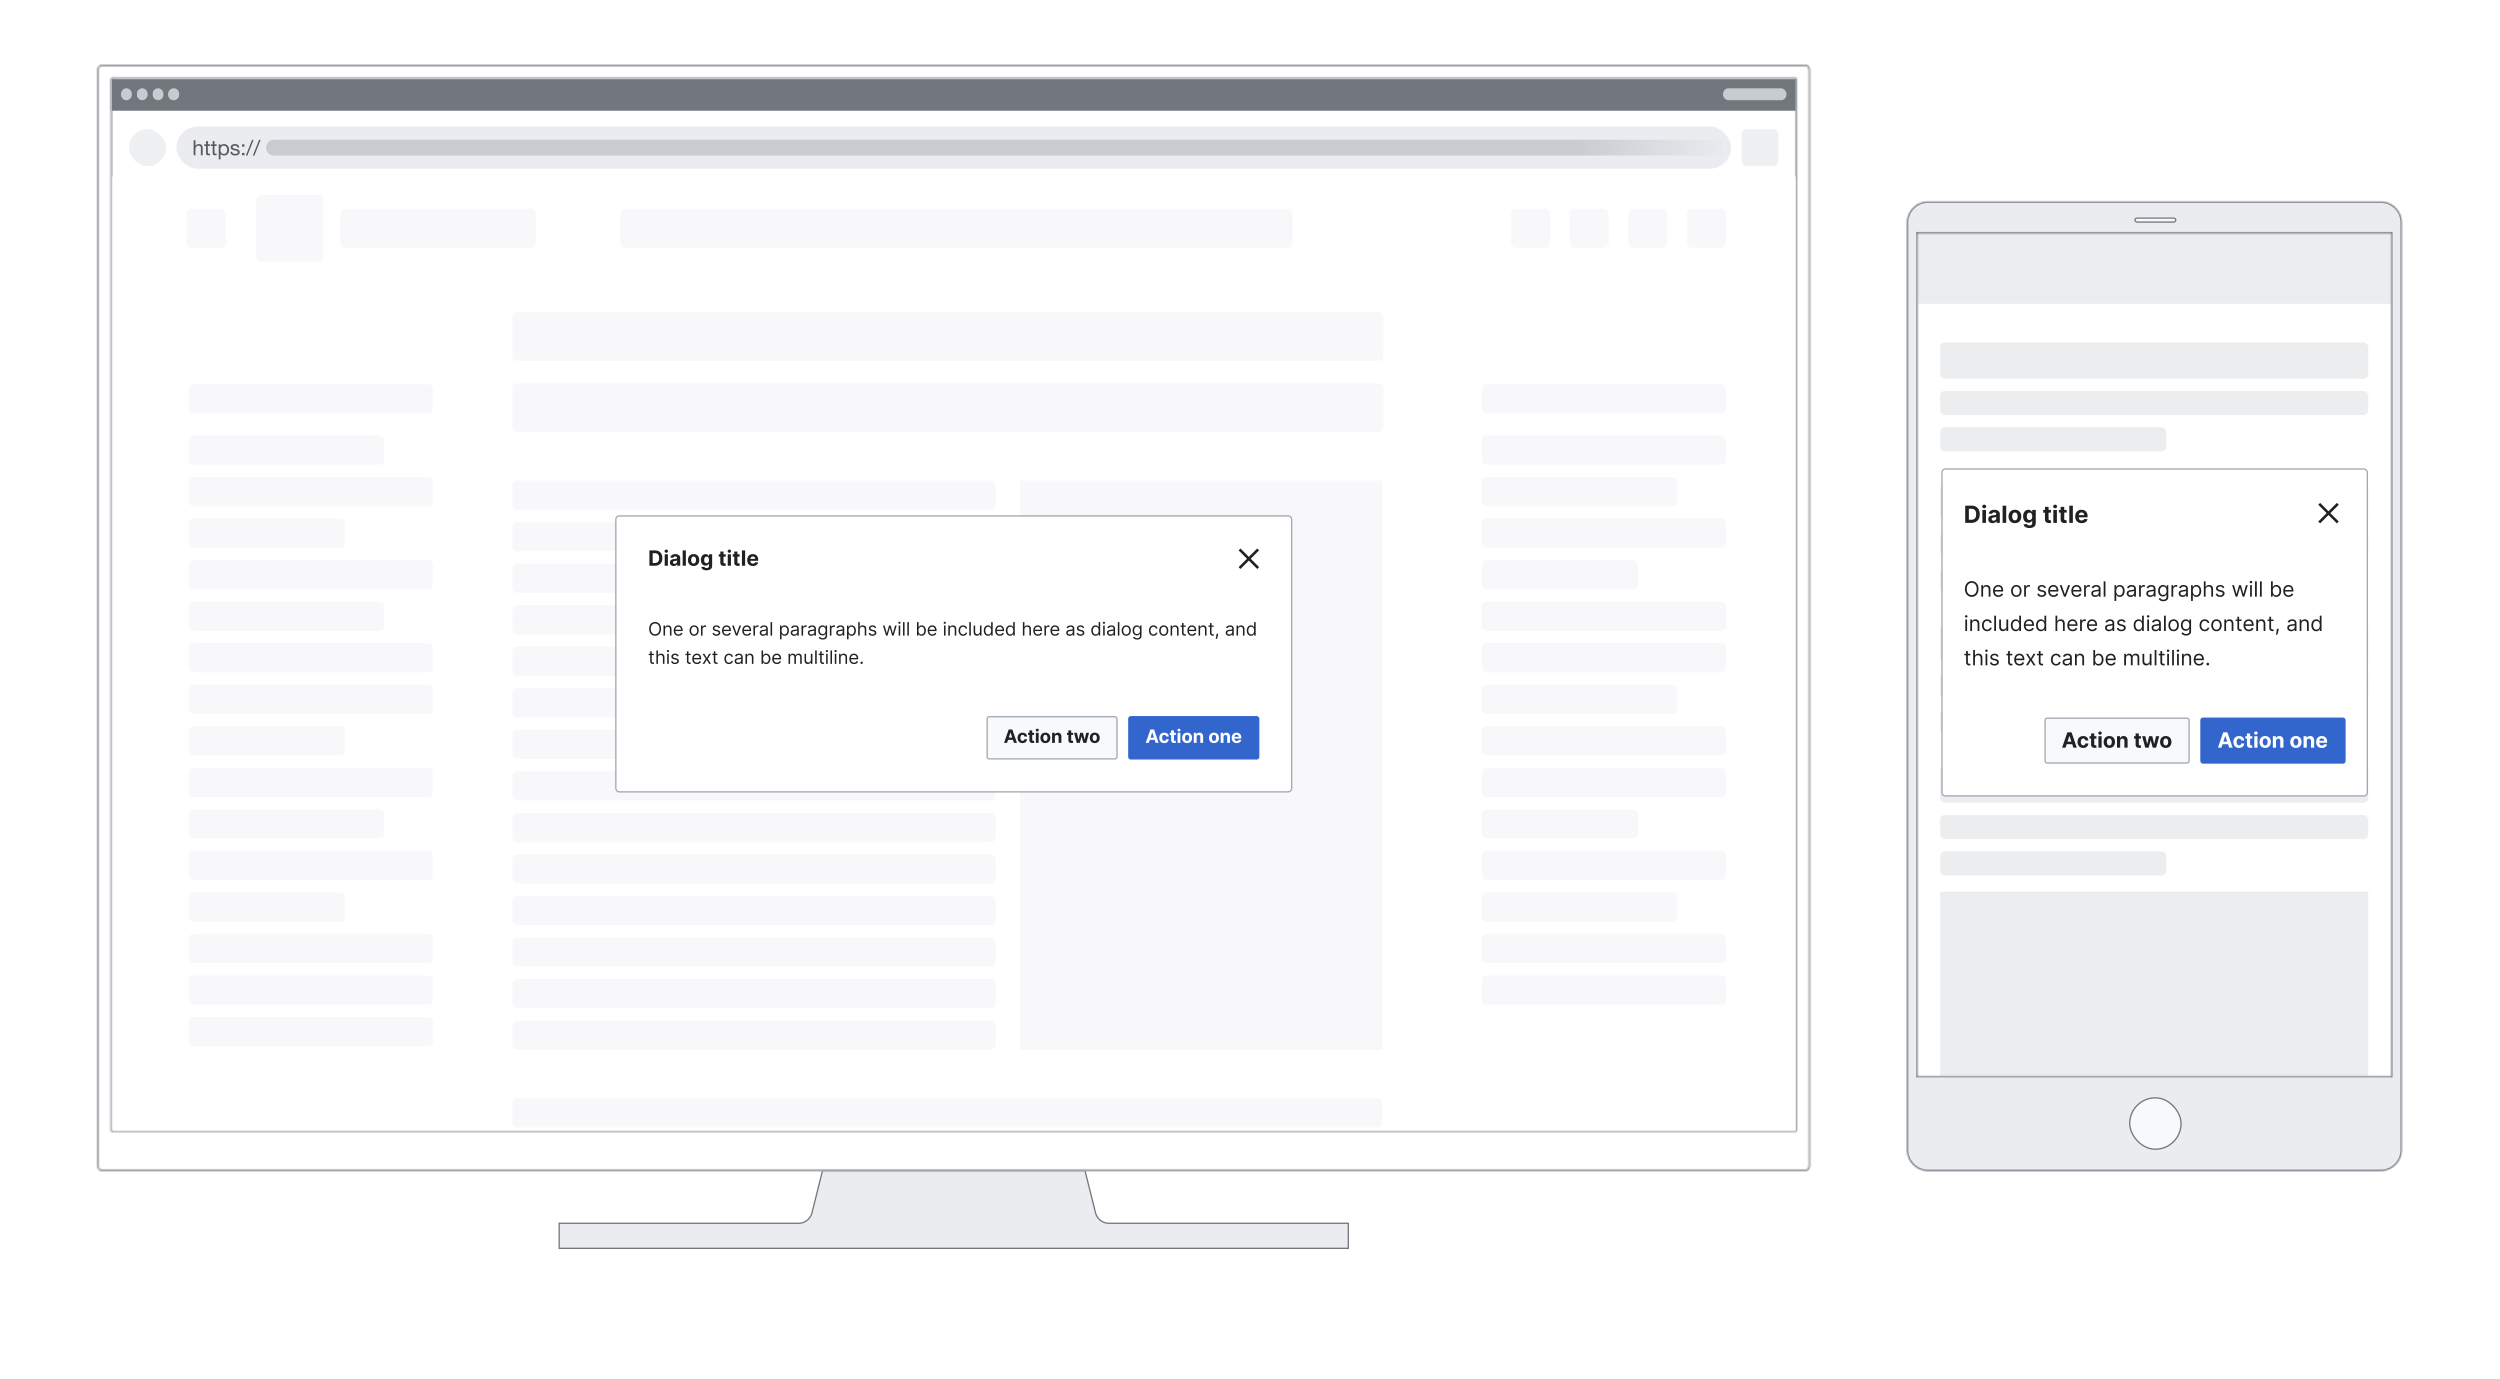 <?xml version="1.0" encoding="UTF-8"?>
<svg xmlns="http://www.w3.org/2000/svg" width="1238" height="683" fill="none" viewBox="0 0 1238 683">
	<g filter="url(#a)">
		<path stroke="#fff" stroke-linecap="square" stroke-opacity=".2" stroke-width=".652" d="M55.1 38.85h834.4V560.1H55.1z"/>
	</g>
	<path fill="#EAECF0" stroke="#72777D" stroke-linecap="square" stroke-width=".652" d="M395.44 605.77a6.85 6.85 0 0 0 6.65-5.19l5.22-20.9h129.97l5.23 20.9a6.85 6.85 0 0 0 6.64 5.19h118.53v12.4H276.91v-12.4z"/>
	<g filter="url(#b)">
		<rect width="18.267" height="18.267" x="862.422" y="63.315" fill="#C8CCD1" opacity=".3" rx="2.61"/>
		<g clip-path="url(#c)">
			<rect width="769.809" height="20.876" x="87.394" y="62.01" fill="#EAECF0" rx="10.438"/>
			<path fill="#54595D" d="M95.89 68.78h.89v2.85h.02a1 1 0 0 1 .3-.42q.19-.18.4-.28a2 2 0 0 1 1-.22q.54 0 .89.14t.57.41q.23.25.3.63.1.35.1.79v3.55h-.89v-3.66q0-.5-.3-.79-.28-.3-.8-.29-.4 0-.7.12a1.3 1.3 0 0 0-.5.36 2 2 0 0 0-.3.54 2 2 0 0 0-.1.67v3.05h-.88zm7.03 2.05H104v.78h-1.08v3.35q0 .17.02.26a.3.3 0 0 0 .1.14q.09.06.2.07l.35.01h.4v.79h-.67q-.34 0-.6-.04a1 1 0 0 1-.4-.18 1 1 0 0 1-.21-.36 2 2 0 0 1-.08-.6V71.6h-.91v-.78h.91V69.2h.9v1.62Zm3.3 0h1.07v.78h-1.07v3.35q0 .17.02.26a.3.3 0 0 0 .1.14l.2.07.34.01h.41v.79h-.68q-.34 0-.6-.04a1 1 0 0 1-.39-.18 1 1 0 0 1-.22-.36 2 2 0 0 1-.07-.6V71.6h-.92v-.78h.92V69.2h.89zm2.09 0h.88v.73h.03a1.3 1.3 0 0 1 .68-.65 3 3 0 0 1 1.04-.2 2.3 2.3 0 0 1 1.86.85q.3.39.47.9a3.7 3.7 0 0 1 0 2.17 3 3 0 0 1-.46.9q-.3.38-.78.6a2.5 2.5 0 0 1-1.07.21q-.2 0-.45-.04a3 3 0 0 1-.48-.13 2 2 0 0 1-.46-.25 2 2 0 0 1-.35-.41h-.03v2.77h-.88zm4.17 2.65q0-.38-.1-.73a2 2 0 0 0-.3-.64 1.4 1.4 0 0 0-.53-.45 2 2 0 0 0-.74-.17q-.45 0-.76.18a1.5 1.5 0 0 0-.51.47q-.2.28-.3.64a3.4 3.4 0 0 0 .02 1.52 1.6 1.6 0 0 0 .83 1.1q.31.18.77.17t.77-.18a1.4 1.4 0 0 0 .5-.47q.18-.3.27-.66a4 4 0 0 0 .08-.78m2.53 1.05q0 .3.13.5t.32.32q.22.11.46.17a3 3 0 0 0 1.4-.1 1 1 0 0 0 .32-.24.7.7 0 0 0 .12-.41.6.6 0 0 0-.26-.53 2 2 0 0 0-.66-.28 8 8 0 0 0-.84-.2 5 5 0 0 1-.86-.25 2 2 0 0 1-.65-.46 1.2 1.2 0 0 1-.26-.8q0-.42.18-.7a2 2 0 0 1 .47-.48q.3-.18.65-.27a3 3 0 0 1 .72-.1q.46 0 .84.09.4.08.68.27.3.2.48.52.18.34.21.82h-.89a.9.9 0 0 0-.42-.71 1 1 0 0 0-.4-.15 2 2 0 0 0-.43-.05q-.2 0-.4.03t-.37.12a1 1 0 0 0-.27.2.5.5 0 0 0-.1.34q0 .22.15.39.17.15.42.25.24.09.56.16a21 21 0 0 1 1.27.32q.32.1.57.28a1.2 1.2 0 0 1 .55 1.07q0 .5-.2.82a1.5 1.5 0 0 1-.54.52 2 2 0 0 1-.74.27 4 4 0 0 1-.81.08q-.45 0-.86-.1a2 2 0 0 1-.72-.3 2 2 0 0 1-.5-.56 2 2 0 0 1-.21-.85zm6.03-2.54h-1.16v-1.16h1.16V72Zm-1.16 3.08h1.16v1.16h-1.16zm4.94-6.47h.76l-3.09 7.8h-.75zm3.48 0h.76l-3.1 7.8h-.74z"/>
			<path fill="url(#d)" d="M131.75 72.45a3.9 3.9 0 0 1 3.92-3.92H855.9v7.83H135.67a3.9 3.9 0 0 1-3.92-3.91"/>
		</g>
		<rect width="18.267" height="18.267" x="63.906" y="63.315" fill="#C8CCD1" opacity=".3" rx="9.133"/>
		<path fill="#72777D" d="M54.77 38.52h835.05v15.66H54.77z"/>
		<rect width="31.314" height="5.219" x="853.289" y="43.743" fill="#C8CCD1" rx="2.61"/>
		<path fill="#C8CCD1" fill-rule="evenodd" d="M62.6 43.74a2.61 2.61 0 1 0 0 5.22 2.61 2.61 0 0 0 0-5.22m7.83 0a2.61 2.61 0 1 0 0 5.22 2.61 2.61 0 0 0 0-5.22m5.22 2.61a2.61 2.61 0 1 1 5.22 0 2.61 2.61 0 0 1-5.22 0m10.44-2.6a2.61 2.61 0 1 0 0 5.21 2.61 2.61 0 0 0 0-5.22Z" clip-rule="evenodd"/>
	</g>
	<rect width="31.314" height="5.219" x="853.289" y="43.743" fill="#C8CCD1" rx="2.61"/>
	<path fill="#C8CCD1" fill-rule="evenodd" d="M62.6 43.74a2.61 2.61 0 1 0 0 5.22 2.61 2.61 0 0 0 0-5.22m7.83 0a2.61 2.61 0 1 0 0 5.22 2.61 2.61 0 0 0 0-5.22m5.22 2.61a2.61 2.61 0 1 1 5.22 0 2.61 2.61 0 0 1-5.22 0m10.44-2.6a2.61 2.61 0 1 0 0 5.21 2.61 2.61 0 0 0 0-5.22Z" clip-rule="evenodd"/>
	<mask id="e" fill="#fff">
		<path fill-rule="evenodd" d="M893.74 32.65H50.86a1.96 1.96 0 0 0-1.96 1.96v542.78c0 1.08.88 1.96 1.96 1.96h842.88a1.96 1.96 0 0 0 1.95-1.96V34.61a1.96 1.96 0 0 0-1.96-1.96ZM50.86 32a2.6 2.6 0 0 0-2.61 2.61v542.78a2.6 2.6 0 0 0 2.61 2.61h842.88a2.6 2.6 0 0 0 2.6-2.61V34.61a2.6 2.6 0 0 0-2.6-2.61zm838.3 7.18H55.44v520.6h833.74V39.18Zm-833.73-.66a.65.65 0 0 0-.66.66v520.6c0 .36.3.65.66.65h833.74c.36 0 .65-.3.65-.65V39.18a.65.65 0 0 0-.65-.66z" clip-rule="evenodd"/>
	</mask>
	<path fill="#EAECF0" fill-rule="evenodd" d="M893.74 32.65H50.86a1.96 1.96 0 0 0-1.96 1.96v542.78c0 1.08.88 1.96 1.96 1.96h842.88a1.96 1.96 0 0 0 1.95-1.96V34.61a1.96 1.96 0 0 0-1.96-1.96ZM50.86 32a2.6 2.6 0 0 0-2.61 2.61v542.78a2.6 2.6 0 0 0 2.61 2.61h842.88a2.6 2.6 0 0 0 2.6-2.61V34.61a2.6 2.6 0 0 0-2.6-2.61zm838.3 7.18H55.44v520.6h833.74V39.18Zm-833.73-.66a.65.65 0 0 0-.66.66v520.6c0 .36.3.65.66.65h833.74c.36 0 .65-.3.65-.65V39.18a.65.65 0 0 0-.65-.66z" clip-rule="evenodd"/>
	<path fill="#72777D" d="M55.43 39.18v-.66h-.66v.66zm833.74 0h.65v-.66h-.65zM55.43 559.78h-.66v.65h.66zm833.74 0v.65h.65v-.65zM50.86 33.3h842.88V32H50.86zm-1.3 1.3c0-.71.58-1.3 1.3-1.3V32a2.6 2.6 0 0 0-2.61 2.61zm0 542.79V34.61h-1.31v542.78zm1.3 1.3a1.3 1.3 0 0 1-1.3-1.3h-1.31a2.6 2.6 0 0 0 2.61 2.61zm842.88 0H50.86V580h842.88zm1.3-1.3c0 .72-.58 1.3-1.3 1.3V580a2.6 2.6 0 0 0 2.6-2.61zm0-542.78v542.78h1.3V34.61zm-1.3-1.3c.72 0 1.3.58 1.3 1.3h1.3a2.6 2.6 0 0 0-2.6-2.61v1.3ZM48.9 34.6c0-1.08.88-1.96 1.96-1.96v-1.3a3.26 3.26 0 0 0-3.26 3.26zm0 542.78V34.61h-1.3v542.78zm1.96 1.96a1.96 1.96 0 0 1-1.96-1.96h-1.3a3.26 3.26 0 0 0 3.26 3.26zm842.88 0H50.86v1.3h842.88zm1.95-1.96a1.96 1.96 0 0 1-1.96 1.96v1.3a3.26 3.26 0 0 0 3.27-3.26zm0-542.78v542.78h1.3V34.61h-1.3Zm-1.96-1.96c1.09 0 1.96.88 1.96 1.96h1.3a3.26 3.26 0 0 0-3.26-3.26zm-842.87 0h842.88v-1.3H50.86zm4.57 7.18h833.74v-1.3H55.43zm.65-.65h-1.3zm0 520.6V39.18h-1.3v520.6zm-.65-.66v1.3zm833.74 0H55.43v1.3h833.74zm-.65-519.94v520.6h1.3V39.18zm-833.1 0v-1.3c-.71 0-1.3.58-1.3 1.3zm0 520.6V39.18h-1.3v520.6zm0 0h-1.3c0 .72.59 1.3 1.3 1.3zm833.75 0H55.43v1.3h833.74zm0 0v1.3c.72 0 1.3-.58 1.3-1.3zm0-520.6v520.6h1.3V39.18zm0 0h1.3c0-.72-.58-1.3-1.3-1.3zm-833.74 0h833.74v-1.3H55.43z" mask="url(#e)"/>
	<g clip-path="url(#f)">
		<g clip-path="url(#g)">
			<path fill="#fff" d="M56 83.05h835.2v477.4H56z"/>
			<rect width="120.99" height="14.519" x="93.441" y="190.209" fill="#EAECF0" rx="2.42"/>
			<rect width="96.792" height="14.519" x="93.441" y="215.617" fill="#EAECF0" rx="2.42"/>
			<rect width="120.99" height="14.519" x="93.441" y="236.186" fill="#EAECF0" rx="2.42"/>
			<rect width="77.433" height="14.519" x="93.441" y="256.754" fill="#EAECF0" rx="2.42"/>
			<rect width="120.99" height="14.519" x="93.441" y="277.322" fill="#EAECF0" rx="2.42"/>
			<rect width="96.792" height="14.519" x="93.441" y="297.891" fill="#EAECF0" rx="2.42"/>
			<rect width="120.99" height="14.519" x="93.441" y="318.458" fill="#EAECF0" rx="2.42"/>
			<rect width="120.99" height="14.519" x="93.441" y="339.026" fill="#EAECF0" rx="2.42"/>
			<rect width="77.433" height="14.519" x="93.441" y="359.595" fill="#EAECF0" rx="2.42"/>
			<rect width="120.99" height="14.519" x="93.441" y="380.163" fill="#EAECF0" rx="2.42"/>
			<rect width="96.792" height="14.519" x="93.441" y="400.731" fill="#EAECF0" rx="2.42"/>
			<rect width="120.99" height="14.519" x="93.441" y="421.3" fill="#EAECF0" rx="2.42"/>
			<rect width="77.433" height="14.519" x="93.441" y="441.868" fill="#EAECF0" rx="2.42"/>
			<rect width="120.99" height="14.519" x="93.441" y="462.437" fill="#EAECF0" rx="2.42"/>
			<rect width="120.99" height="14.519" x="93.441" y="483.005" fill="#EAECF0" rx="2.42"/>
			<rect width="120.99" height="14.519" x="93.441" y="503.573" fill="#EAECF0" rx="2.42"/>
			<rect width="120.99" height="14.519" x="733.73" y="190.209" fill="#EAECF0" rx="2.42"/>
			<rect width="120.99" height="14.519" x="733.73" y="215.617" fill="#EAECF0" rx="2.42"/>
			<rect width="96.792" height="14.519" x="733.73" y="236.186" fill="#EAECF0" rx="2.42"/>
			<rect width="120.99" height="14.519" x="733.73" y="256.754" fill="#EAECF0" rx="2.42"/>
			<rect width="77.433" height="14.519" x="733.73" y="277.322" fill="#EAECF0" rx="2.42"/>
			<rect width="120.99" height="14.519" x="733.73" y="297.891" fill="#EAECF0" rx="2.42"/>
			<rect width="120.99" height="14.519" x="733.73" y="318.458" fill="#EAECF0" rx="2.42"/>
			<rect width="96.792" height="14.519" x="733.73" y="339.026" fill="#EAECF0" rx="2.42"/>
			<rect width="120.99" height="14.519" x="733.73" y="359.595" fill="#EAECF0" rx="2.42"/>
			<rect width="120.99" height="14.519" x="733.73" y="380.163" fill="#EAECF0" rx="2.42"/>
			<rect width="77.433" height="14.519" x="733.73" y="400.731" fill="#EAECF0" rx="2.42"/>
			<rect width="120.99" height="14.519" x="733.73" y="421.3" fill="#EAECF0" rx="2.42"/>
			<rect width="96.792" height="14.519" x="733.73" y="441.868" fill="#EAECF0" rx="2.42"/>
			<rect width="120.99" height="14.519" x="733.73" y="462.437" fill="#EAECF0" rx="2.42"/>
			<rect width="120.99" height="14.519" x="733.73" y="483.005" fill="#EAECF0" rx="2.42"/>
			<rect width="19.358" height="19.358" x="748.25" y="103.379" fill="#EAECF0" rx="2.42"/>
			<rect width="19.358" height="19.358" x="777.289" y="103.379" fill="#EAECF0" rx="2.42"/>
			<rect width="19.358" height="19.358" x="806.324" y="103.379" fill="#EAECF0" rx="2.42"/>
			<rect width="19.358" height="19.358" x="835.363" y="103.379" fill="#EAECF0" rx="2.42"/>
			<rect width="19.358" height="19.358" x="92.484" y="103.379" fill="#EAECF0" rx="2.42"/>
			<rect width="33.163" height="33.163" x="126.863" y="96.477" fill="#EAECF0" rx="2.42"/>
			<rect width="96.792" height="19.358" x="168.488" y="103.379" fill="#EAECF0" rx="2.42"/>
			<rect width="332.935" height="19.358" x="307.137" y="103.379" fill="#EAECF0" rx="2.42"/>
			<rect width="431.31" height="24.198" x="253.758" y="154.548" fill="#EAECF0" rx="2.42"/>
			<rect width="431.31" height="24.198" x="253.758" y="189.746" fill="#EAECF0" rx="2.42"/>
			<rect width="239.292" height="14.519" x="253.758" y="237.943" fill="#EAECF0" rx="2.42"/>
			<rect width="239.292" height="14.519" x="253.758" y="258.512" fill="#EAECF0" rx="2.42"/>
			<rect width="239.292" height="14.519" x="253.758" y="279.08" fill="#EAECF0" rx="2.42"/>
			<rect width="239.292" height="14.519" x="253.758" y="299.648" fill="#EAECF0" rx="2.42"/>
			<rect width="239.292" height="14.519" x="253.758" y="320.217" fill="#EAECF0" rx="2.42"/>
			<rect width="239.292" height="14.519" x="253.758" y="340.784" fill="#EAECF0" rx="2.42"/>
			<rect width="239.292" height="14.519" x="253.758" y="361.353" fill="#EAECF0" rx="2.42"/>
			<rect width="239.292" height="14.519" x="253.758" y="381.921" fill="#EAECF0" rx="2.42"/>
			<rect width="239.292" height="14.519" x="253.758" y="402.489" fill="#EAECF0" rx="2.42"/>
			<rect width="239.292" height="14.519" x="253.758" y="423.058" fill="#EAECF0" rx="2.42"/>
			<rect width="239.292" height="14.519" x="253.758" y="443.626" fill="#EAECF0" rx="2.42"/>
			<rect width="239.292" height="14.519" x="253.758" y="464.194" fill="#EAECF0" rx="2.42"/>
			<rect width="239.292" height="14.519" x="253.758" y="484.763" fill="#EAECF0" rx="2.42"/>
			<rect width="239.292" height="14.519" x="253.758" y="505.331" fill="#EAECF0" rx="2.42"/>
			<path fill="#EAECF0" d="M505.15 237.94h179.33v281.9H505.15z"/>
			<rect width="430.724" height="14.519" x="253.758" y="543.85" fill="#EAECF0" rx="2.42"/>
		</g>
		<path fill="#fff" fill-opacity=".65" d="M55.42 87.46h833.75v472.32H55.42z"/>
		<g filter="url(#h)">
			<g clip-path="url(#i)">
				<rect width="334.019" height="135.981" x="305.281" y="254.507" fill="#fff" rx="1.305"/>
				<path fill="#fff" d="M305.28 255.81c0-.72.59-1.3 1.3-1.3H638c.72 0 1.3.58 1.3 1.3v41.4H305.28z"/>
				<path fill="#202122" d="M324.29 278.86h-2.7v-7.6h2.72q1.14 0 1.97.46.83.45 1.27 1.3t.45 2.04c0 1.18-.15 1.47-.45 2.03a3 3 0 0 1-1.27 1.31q-.84.46-2 .46Zm-1.09-1.38h1.02q.71 0 1.2-.25.48-.25.73-.79t.25-1.38q0-.85-.25-1.38a1.6 1.6 0 0 0-.73-.79 3 3 0 0 0-1.2-.25h-1.02zm5.96 1.38v-5.7h1.58v5.7zm.8-6.43a1 1 0 0 1-.6-.23.8.8 0 0 1-.26-.57q0-.32.25-.56a1 1 0 0 1 .6-.24q.36 0 .6.24a.7.7 0 0 1 .26.56q0 .33-.26.57a.8.8 0 0 1-.6.23Zm3.67 6.54a2 2 0 0 1-.97-.2 1.6 1.6 0 0 1-.68-.56 1.7 1.7 0 0 1-.24-.94q0-.47.17-.8.18-.32.48-.52t.68-.3q.4-.09.8-.13l.8-.1q.31-.05.45-.14a.3.3 0 0 0 .14-.28v-.02a.7.7 0 0 0-.23-.54 1 1 0 0 0-.62-.2q-.42 0-.68.2a1 1 0 0 0-.33.46l-1.46-.12a2 2 0 0 1 1.28-1.48 3 3 0 0 1 1.2-.2q.47 0 .9.1.45.12.78.35a1.7 1.7 0 0 1 .74 1.47v3.84h-1.5v-.79h-.05a2 2 0 0 1-.36.47 2 2 0 0 1-.56.32 2 2 0 0 1-.74.1Zm.45-1.1q.35 0 .62-.13.25-.15.42-.38a1 1 0 0 0 .15-.54v-.6l-.2.09-.3.07-.31.06-.29.04a2 2 0 0 0-.49.13 1 1 0 0 0-.32.24.6.6 0 0 0-.11.37q0 .32.23.49t.6.17Zm5.56-6.6v7.59h-1.58v-7.6h1.58Zm3.84 7.7q-.87 0-1.5-.37a2.5 2.5 0 0 1-.96-1.03 3 3 0 0 1-.35-1.54q0-.87.35-1.54.34-.66.96-1.03.63-.37 1.5-.37c.87 0 1.07.13 1.49.37q.63.38.97 1.03.34.67.34 1.54 0 .88-.34 1.54a2.5 2.5 0 0 1-.97 1.03 3 3 0 0 1-1.5.37Zm0-1.22a1 1 0 0 0 .66-.22q.26-.24.4-.62.13-.4.13-.89 0-.5-.13-.88a1.4 1.4 0 0 0-.4-.62 1 1 0 0 0-.66-.22 1 1 0 0 0-.66.22q-.27.23-.4.62a3 3 0 0 0-.14.88q0 .5.13.89.15.39.4.61.28.23.67.23m6.4 3.36a4 4 0 0 1-1.33-.2 2 2 0 0 1-.86-.58 2 2 0 0 1-.42-.8l1.46-.2a1 1 0 0 0 .6.56q.23.09.58.09.5 0 .85-.25.33-.26.33-.84v-1.04h-.06a1.5 1.5 0 0 1-.85.8 2 2 0 0 1-.78.13 2.1 2.1 0 0 1-2-1.21 3.5 3.5 0 0 1-.3-1.57q0-.96.31-1.61t.84-.98a2 2 0 0 1 1.15-.32q.48 0 .8.17.33.16.52.4.2.22.3.46h.07v-.95h1.56v5.74q0 .74-.35 1.22a2 2 0 0 1-.99.73q-.63.25-1.44.25Zm.02-3.52q.39 0 .65-.19.27-.18.4-.55a2 2 0 0 0 .15-.86 2 2 0 0 0-.14-.86 1.3 1.3 0 0 0-.4-.58 1 1 0 0 0-.66-.2q-.38 0-.65.21a1.3 1.3 0 0 0-.4.58 3 3 0 0 0-.14.85q0 .5.13.86.15.35.4.55.28.2.66.2Zm9.46-4.42v1.18h-3.43v-1.18zm-2.66-1.37h1.58v5.31q0 .22.07.34a.4.4 0 0 0 .19.17 1 1 0 0 0 .28.05l.22-.02.17-.04.25 1.18-.33.08a3 3 0 0 1-.53.07 2.4 2.4 0 0 1-1-.16 1.4 1.4 0 0 1-.66-.54 1.7 1.7 0 0 1-.24-.92zm3.68 7.06v-5.7h1.58v5.7zm.8-6.43a1 1 0 0 1-.6-.23.8.8 0 0 1-.26-.57q0-.32.25-.56a1 1 0 0 1 .6-.24q.36 0 .6.24a.7.7 0 0 1 .26.56q0 .33-.25.57a.8.8 0 0 1-.6.23m5.08.74v1.18h-3.43v-1.18zm-2.65-1.37h1.57v5.31q0 .22.07.34a.4.4 0 0 0 .19.17 1 1 0 0 0 .28.05l.22-.02.17-.04.25 1.18-.33.08a3 3 0 0 1-.53.07 2.4 2.4 0 0 1-1-.16 1.4 1.4 0 0 1-.66-.54 1.7 1.7 0 0 1-.23-.92zm5.38-.53v7.59h-1.58v-7.6h1.58Zm3.86 7.7q-.89 0-1.52-.36a2.4 2.4 0 0 1-.97-1.01 3.4 3.4 0 0 1-.34-1.56q0-.88.34-1.54a2.5 2.5 0 0 1 .96-1.04q.63-.37 1.46-.37.57 0 1.05.18a2.3 2.3 0 0 1 1.43 1.44q.2.55.2 1.27v.44h-4.8v-.98h3.31q0-.34-.15-.6a1 1 0 0 0-.4-.42 1 1 0 0 0-.61-.15q-.36 0-.64.17a1 1 0 0 0-.43.44 1.3 1.3 0 0 0-.16.61v.93q0 .43.16.73.15.3.45.48.29.16.68.16.27 0 .48-.07a1 1 0 0 0 .62-.59l1.46.1a2 2 0 0 1-.46.92 2 2 0 0 1-.88.6 3 3 0 0 1-1.24.22"/>
				<path fill="#202122" fill-rule="evenodd" d="m619.35 275.38 4.15-4.15-.93-.92-4.15 4.15-4.15-4.15-.92.92 4.15 4.15-4.15 4.15.92.93 4.15-4.16 4.16 4.16.92-.93z" clip-rule="evenodd"/>
				<g clip-path="url(#j)">
					<path fill="#202122" d="M327.35 310.1q0 1.06-.38 1.83a3 3 0 0 1-1.04 1.18 3 3 0 0 1-1.52.41q-.85 0-1.5-.41a3 3 0 0 1-1.05-1.18 4 4 0 0 1-.38-1.82q0-1.04.38-1.82c.38-.78.6-.9 1.04-1.18a3 3 0 0 1 1.51-.41 2.8 2.8 0 0 1 2.56 1.6q.38.75.38 1.8m-.78 0q0-.85-.3-1.45-.27-.6-.77-.9a2 2 0 0 0-1.09-.3 2 2 0 0 0-1.09.3q-.48.3-.77.9t-.29 1.46.29 1.46.77.9a2 2 0 0 0 1.1.3 2 2 0 0 0 1.08-.3q.5-.3.78-.9.3-.6.29-1.46Zm2.76.33v3h-.76v-4.98h.74v.78h.06q.18-.39.53-.61.36-.24.92-.24.51 0 .9.21.37.21.58.62t.21 1.06v3.16h-.76v-3.11q0-.6-.3-.92-.32-.33-.85-.33-.36 0-.65.16t-.45.46-.17.74m6.64 3.1q-.73 0-1.24-.31a2 2 0 0 1-.8-.9 3 3 0 0 1-.28-1.34q0-.76.28-1.35t.78-.92a2 2 0 0 1 1.18-.33q.4 0 .77.13a1.9 1.9 0 0 1 1.19 1.2q.18.46.18 1.16v.33h-3.84v-.66h3.07q0-.42-.17-.76a1.3 1.3 0 0 0-.48-.52 1.3 1.3 0 0 0-.72-.19q-.45 0-.79.23a1.5 1.5 0 0 0-.5.58q-.19.36-.18.77v.45q0 .56.19.95a1.4 1.4 0 0 0 .55.6q.35.2.81.2.3 0 .55-.09a1.1 1.1 0 0 0 .7-.69l.74.2a2 2 0 0 1-.4.67 2 2 0 0 1-.68.44 3 3 0 0 1-.9.15Zm7.77 0q-.68 0-1.19-.32a2 2 0 0 1-.79-.9 3 3 0 0 1-.28-1.34q0-.78.28-1.36a2 2 0 0 1 .8-.9 2 2 0 0 1 1.18-.33q.67 0 1.18.32.5.33.79.9.28.6.28 1.37t-.28 1.34a2 2 0 0 1-.8.9 2 2 0 0 1-1.17.32m0-.68q.51 0 .84-.27a1.6 1.6 0 0 0 .49-.69q.15-.43.16-.92a3 3 0 0 0-.16-.94 1.6 1.6 0 0 0-.49-.7 1.3 1.3 0 0 0-.84-.26q-.52 0-.85.27-.33.26-.49.7a3 3 0 0 0-.15.93q0 .5.15.92.16.43.5.7.32.26.84.26m3.4.58v-4.98h.74v.75h.05q.13-.37.49-.6t.8-.23h.21l.2.01v.78l-.18-.03-.3-.02q-.35 0-.64.15a1.1 1.1 0 0 0-.61 1.02v3.15zm9.44-3.87-.7.2a1 1 0 0 0-.18-.33 1 1 0 0 0-.34-.28 1 1 0 0 0-.55-.1q-.46 0-.76.2t-.3.53q0 .3.2.46t.65.27l.74.18q.67.17 1 .5t.33.85q0 .43-.25.77a1.6 1.6 0 0 1-.68.53q-.44.2-1.02.2-.76 0-1.26-.34a1.5 1.5 0 0 1-.63-.96l.72-.19a1 1 0 0 0 .4.6q.28.21.76.21.54 0 .85-.23.32-.23.32-.55a.6.6 0 0 0-.19-.43q-.18-.18-.55-.27l-.83-.2q-.7-.15-1.01-.5a1.2 1.2 0 0 1-.32-.86q0-.42.24-.74.24-.33.65-.51.43-.19.94-.19.74 0 1.16.33.43.32.6.85Zm3.3 3.97q-.73 0-1.24-.31a2 2 0 0 1-.8-.9 3 3 0 0 1-.28-1.34q0-.76.28-1.35t.78-.92a2 2 0 0 1 1.18-.33q.4 0 .77.13a1.9 1.9 0 0 1 1.19 1.2q.18.46.18 1.16v.33h-3.84v-.66h3.06q0-.42-.16-.76a1.3 1.3 0 0 0-.48-.52 1.3 1.3 0 0 0-.72-.19q-.45 0-.79.23a1.5 1.5 0 0 0-.5.58q-.2.36-.19.77v.45q0 .56.2.95t.55.6q.35.2.81.2.3 0 .54-.09t.43-.26.28-.43l.73.2a2 2 0 0 1-.39.67 2 2 0 0 1-.68.44 3 3 0 0 1-.91.15m7.12-5.08-1.84 4.98h-.78l-1.84-4.98h.83l1.37 3.97h.06l1.37-3.97zm2.9 5.08q-.73 0-1.25-.31a2 2 0 0 1-.8-.9 3 3 0 0 1-.28-1.34q0-.76.28-1.35t.79-.92a2 2 0 0 1 1.18-.33q.39 0 .77.13a2 2 0 0 1 .69.42q.3.3.5.77.18.48.18 1.17v.33h-3.84v-.66h3.06q0-.42-.17-.76a1.3 1.3 0 0 0-.47-.52 1.3 1.3 0 0 0-.72-.19q-.45 0-.8.23a1.5 1.5 0 0 0-.5.58q-.18.36-.18.77v.45q0 .56.2.95.18.39.54.6.35.2.81.2.3 0 .55-.09a1.1 1.1 0 0 0 .7-.69l.74.2a2 2 0 0 1-.4.67 2 2 0 0 1-.67.44q-.4.15-.92.15Zm3.2-.1v-4.98h.73v.75h.06q.13-.37.49-.6t.8-.23h.21l.2.01v.78l-.18-.03-.3-.02q-.35 0-.64.15a1.1 1.1 0 0 0-.6 1.02v3.15h-.78Zm4.83.12q-.47 0-.86-.18a1.5 1.5 0 0 1-.61-.52 1.5 1.5 0 0 1-.23-.83q0-.43.17-.7t.45-.42q.29-.15.62-.23l1.43-.21q.3-.03.42-.1.13-.08.13-.26v-.03a1 1 0 0 0-.26-.74q-.26-.27-.8-.27t-.85.24-.44.51l-.73-.26q.2-.45.52-.7.33-.27.72-.36a3 3 0 0 1 1.31-.05 1.5 1.5 0 0 1 1.11.76q.18.35.18.95v3.28h-.76v-.67h-.04a1 1 0 0 1-.26.34 2 2 0 0 1-.48.32 2 2 0 0 1-.74.13m.12-.69q.45 0 .76-.18a1.2 1.2 0 0 0 .64-1.05v-.7q-.05.06-.21.1l-.38.09-.73.1a3 3 0 0 0-.56.12 1 1 0 0 0-.42.26.7.7 0 0 0-.15.46q0 .39.3.6t.75.2m4.3-6.07v6.64h-.77v-6.64zm3.92 8.5v-6.84h.74v.79h.09l.23-.33a1.4 1.4 0 0 1 1.2-.53 2 2 0 0 1 1.86 1.21q.27.57.27 1.36t-.27 1.37a2 2 0 0 1-.74.9q-.48.31-1.1.31a2 2 0 0 1-.77-.15 1.4 1.4 0 0 1-.44-.37l-.24-.35h-.07v2.64zm.75-4.35q0 .56.16 1 .17.42.49.67.3.24.78.24.47 0 .8-.26.31-.26.48-.68a3 3 0 0 0 .17-.97 3 3 0 0 0-.16-.95 1.5 1.5 0 0 0-.49-.67 1.3 1.3 0 0 0-.8-.25q-.48 0-.79.24a1.4 1.4 0 0 0-.48.65 3 3 0 0 0-.16.98m6.25 2.6a2 2 0 0 1-.86-.17 1.5 1.5 0 0 1-.61-.52 1.5 1.5 0 0 1-.23-.83q0-.43.17-.7t.45-.42a2 2 0 0 1 .62-.23l1.43-.21q.3-.03.42-.1.13-.08.13-.26v-.03a1 1 0 0 0-.26-.74q-.26-.27-.8-.27a1.4 1.4 0 0 0-1.29.75l-.73-.26q.2-.46.52-.7a2 2 0 0 1 .72-.36 3 3 0 0 1 1.31-.05q.31.06.61.23t.49.53.2.95v3.28h-.77v-.67h-.04a1 1 0 0 1-.26.34 2 2 0 0 1-.48.32 2 2 0 0 1-.74.13Zm.12-.68q.45 0 .76-.18a1.2 1.2 0 0 0 .64-1.05v-.7q-.04.06-.22.1l-.37.09-.74.1a3 3 0 0 0-.55.12 1 1 0 0 0-.42.26.7.7 0 0 0-.15.46q0 .39.3.6t.75.2m3.53.57v-4.98h.74v.75h.05a1.2 1.2 0 0 1 .5-.6q.36-.23.8-.23h.21l.2.01v.78l-.18-.03-.3-.02q-.36 0-.64.15a1.1 1.1 0 0 0-.61 1.02v3.15zm4.84.12a2 2 0 0 1-.86-.18 1.5 1.5 0 0 1-.61-.52 1.5 1.5 0 0 1-.23-.83q0-.43.17-.7t.45-.42a2 2 0 0 1 .62-.23l1.43-.21q.29-.03.41-.1.14-.08.14-.26v-.03a1 1 0 0 0-.26-.74q-.26-.27-.8-.27a1.4 1.4 0 0 0-1.29.75l-.73-.26q.2-.46.52-.7a2 2 0 0 1 .72-.36 3 3 0 0 1 1.31-.05q.31.06.6.23.3.18.5.53t.2.95v3.28h-.77v-.67h-.04a1 1 0 0 1-.26.34 2 2 0 0 1-.48.32 2 2 0 0 1-.74.13m.12-.69q.45 0 .76-.18a1.2 1.2 0 0 0 .64-1.05v-.7q-.04.06-.22.1l-.37.09-.74.1a3 3 0 0 0-.55.12 1 1 0 0 0-.42.26.7.7 0 0 0-.15.46q0 .39.3.6.28.2.75.2m5.54 2.54q-.55 0-.95-.14a2 2 0 0 1-1.08-.86l.6-.42.27.3q.16.19.43.32.29.13.73.13.6 0 1-.3t.4-.9v-1.02h-.07l-.24.34q-.15.2-.44.35a2.2 2.2 0 0 1-1.86-.13 2 2 0 0 1-.75-.83 3 3 0 0 1-.28-1.33q0-.75.27-1.33a2 2 0 0 1 1.86-1.2q.48 0 .77.17.3.15.44.36l.24.33h.08v-.8h.74v5.13q0 .64-.3 1.05a1.7 1.7 0 0 1-.77.6 3 3 0 0 1-1.09.18m-.02-2.73q.45 0 .78-.22.3-.21.48-.6.16-.4.16-.95a3 3 0 0 0-.16-.95 1.4 1.4 0 0 0-.48-.64 1.3 1.3 0 0 0-.78-.24q-.5 0-.81.25a1.5 1.5 0 0 0-.49.66 3 3 0 0 0-.16.92q0 .52.17.92.16.4.48.62.33.22.8.22Zm3.55.76v-4.98h.74v.75h.05a1.2 1.2 0 0 1 .5-.6q.35-.23.8-.23h.21l.2.01v.78l-.19-.03-.28-.02a1.4 1.4 0 0 0-.65.15 1.1 1.1 0 0 0-.61 1.02v3.15zm4.84.12a2 2 0 0 1-.86-.18 1.5 1.5 0 0 1-.61-.52 1.5 1.5 0 0 1-.23-.83q0-.43.17-.7t.45-.42a2 2 0 0 1 .62-.23l1.43-.21q.29-.03.41-.1.14-.08.14-.26v-.03q0-.48-.27-.74-.25-.27-.78-.27a1.4 1.4 0 0 0-1.3.75l-.73-.26q.2-.45.52-.7a2 2 0 0 1 .71-.36 3 3 0 0 1 1.32-.05q.31.06.6.23.3.18.5.53t.2.95v3.28h-.77v-.67h-.04a1 1 0 0 1-.26.34 2 2 0 0 1-.49.32 2 2 0 0 1-.73.13m.11-.69q.45 0 .77-.18a1.2 1.2 0 0 0 .64-1.05v-.7q-.05.06-.22.1l-.37.09-.74.1a3 3 0 0 0-.56.12 1 1 0 0 0-.41.26.7.7 0 0 0-.16.46q0 .39.3.6t.75.2m3.54 2.44v-6.85h.74v.79h.1l.22-.33a1.4 1.4 0 0 1 1.21-.53 2 2 0 0 1 1.86 1.21q.27.58.27 1.36 0 .8-.27 1.38a2 2 0 0 1-.75.89q-.47.31-1.1.31a2 2 0 0 1-.76-.15 2 2 0 0 1-.45-.37l-.24-.34h-.06v2.63zm.75-4.36q0 .56.17 1 .16.42.48.67.31.24.78.24t.8-.26.49-.68a3 3 0 0 0 .16-.97 3 3 0 0 0-.16-.95 1.5 1.5 0 0 0-.48-.67 1.3 1.3 0 0 0-.8-.25q-.47 0-.8.24a1.4 1.4 0 0 0-.47.65 3 3 0 0 0-.17.98m5.55-.5v3h-.76v-6.65h.76v2.44h.07q.18-.38.53-.62.34-.23.94-.23.5 0 .89.2.38.21.6.63.2.42.2 1.06v3.16h-.76v-3.11q0-.6-.3-.92a1.1 1.1 0 0 0-.85-.33q-.38 0-.68.16a1 1 0 0 0-.47.46q-.16.3-.17.74Zm8.14-.87-.69.19a1 1 0 0 0-.2-.33 1 1 0 0 0-.33-.28 1 1 0 0 0-.55-.1q-.45 0-.76.2-.3.22-.3.54 0 .29.2.45t.65.27l.74.18q.67.17 1 .5t.33.85q0 .43-.25.77-.24.33-.68.53t-1.02.2q-.76 0-1.26-.34a1.5 1.5 0 0 1-.63-.96l.72-.18q.1.4.4.6c.3.2.45.2.76.2q.54 0 .85-.23.32-.22.32-.55a.6.6 0 0 0-.19-.43q-.18-.18-.55-.27l-.83-.2q-.7-.15-1-.5a1.2 1.2 0 0 1-.33-.86q0-.42.24-.74.24-.33.65-.51.43-.19.94-.19.75 0 1.16.33.44.32.6.85Zm4.88 3.86-1.52-4.98h.8l1.09 3.81h.05l1.06-3.81h.82l1.05 3.8h.05l1.08-3.8h.8l-1.52 4.98h-.75l-1.09-3.83h-.08l-1.09 3.83zm6.27 0v-4.98h.76v4.98zm.39-5.81a.5.5 0 0 1-.39-.15.5.5 0 0 1-.16-.37.5.5 0 0 1 .16-.37.5.5 0 0 1 .39-.15q.22 0 .38.15a.5.5 0 0 1 .16.37.5.5 0 0 1-.16.37.5.5 0 0 1-.38.15m2.51-.83v6.64h-.76v-6.64zm2.14 0v6.64h-.76v-6.64zm4.02 6.64v-6.64h.77v2.45h.06l.24-.33q.15-.21.43-.36.3-.17.77-.17a2 2 0 0 1 1.86 1.21q.27.58.27 1.36 0 .8-.27 1.38t-.74.89a2 2 0 0 1-1.1.31 2 2 0 0 1-.77-.15 2 2 0 0 1-.45-.37l-.24-.34h-.09v.76zm.75-2.49q0 .56.17 1 .16.42.48.67.32.24.78.24.48 0 .8-.26t.49-.68a3 3 0 0 0 .16-.97 3 3 0 0 0-.16-.95 1.5 1.5 0 0 0-.48-.67 1.3 1.3 0 0 0-.8-.25q-.47 0-.8.24a1.4 1.4 0 0 0-.47.65 3 3 0 0 0-.17.98m6.88 2.6q-.72 0-1.24-.32a2 2 0 0 1-.8-.9 3 3 0 0 1-.28-1.34q0-.76.28-1.35t.78-.92a2 2 0 0 1 1.18-.33q.4 0 .77.13a1.9 1.9 0 0 1 1.2 1.2q.17.46.18 1.16v.33h-3.84v-.66H463a2 2 0 0 0-.17-.76 1.3 1.3 0 0 0-.48-.52 1.3 1.3 0 0 0-.72-.19q-.45 0-.79.23a1.5 1.5 0 0 0-.5.58q-.18.36-.18.77v.45q0 .56.2.95.18.39.54.6.35.2.81.2.3 0 .55-.09a1.1 1.1 0 0 0 .7-.69l.74.2a2 2 0 0 1-.4.67 2 2 0 0 1-.68.44 3 3 0 0 1-.9.15Zm5.74-.1v-5h.77v5zm.4-5.82a.5.5 0 0 1-.4-.15.5.5 0 0 1-.15-.37.5.5 0 0 1 .16-.37.5.5 0 0 1 .38-.15q.23 0 .39.15a.5.5 0 0 1 .16.37.5.5 0 0 1-.16.37.5.5 0 0 1-.39.15Zm2.51 2.81v3h-.77v-4.98h.74v.78h.07q.18-.39.53-.61.36-.24.92-.24.5 0 .89.21.38.21.59.62t.2 1.06v3.16h-.76v-3.11q0-.6-.3-.92t-.84-.33q-.36 0-.65.16a1 1 0 0 0-.46.46q-.16.3-.16.74m6.57 3.1q-.7 0-1.2-.33a2 2 0 0 1-.78-.9 3 3 0 0 1-.27-1.33q0-.77.27-1.34a2.1 2.1 0 0 1 1.97-1.24q.53 0 .95.19a1.7 1.7 0 0 1 1.02 1.36h-.76a1.2 1.2 0 0 0-.4-.6q-.3-.27-.8-.27-.45 0-.78.23a1.5 1.5 0 0 0-.52.66 2.4 2.4 0 0 0-.19.98q0 .57.18 1 .2.44.52.67a1.5 1.5 0 0 0 1.33.14q.25-.12.42-.3a1 1 0 0 0 .24-.47h.76a1.8 1.8 0 0 1-.99 1.35 2 2 0 0 1-.97.2m3.82-6.74v6.64h-.77v-6.64zm4.51 4.6v-2.94h.77v4.98h-.77v-.84h-.05a1.6 1.6 0 0 1-.54.64q-.37.27-.94.27-.46 0-.83-.2a1.4 1.4 0 0 1-.57-.63q-.2-.42-.2-1.06v-3.16h.76v3.11q0 .56.3.87.3.33.79.33a1.3 1.3 0 0 0 1.08-.6q.2-.3.2-.77m4.02 2.14q-.62 0-1.1-.31a2 2 0 0 1-.74-.9 3 3 0 0 1-.27-1.37q0-.79.27-1.36t.75-.9q.48-.3 1.1-.3.5 0 .78.16.28.15.43.36l.24.33h.06v-2.45h.77v6.64h-.74v-.77h-.1l-.23.35a1.4 1.4 0 0 1-.45.37q-.29.15-.77.15m.1-.68q.46 0 .79-.24.3-.25.48-.68a3 3 0 0 0 .16-.99 3 3 0 0 0-.16-.98 1.4 1.4 0 0 0-.48-.65 1.3 1.3 0 0 0-.78-.24q-.5 0-.81.25a1.5 1.5 0 0 0-.49.67 3 3 0 0 0-.16.95q0 .53.17.97.16.42.48.68.33.26.8.26m5.76.68q-.72 0-1.25-.31a2 2 0 0 1-.8-.9 3 3 0 0 1-.28-1.34q0-.76.28-1.35t.79-.92a2 2 0 0 1 1.18-.33q.38 0 .77.13a1.9 1.9 0 0 1 1.18 1.2q.2.46.19 1.16v.33h-3.84v-.66h3.06a2 2 0 0 0-.17-.76 1.3 1.3 0 0 0-.47-.52 1.3 1.3 0 0 0-.72-.19 1.4 1.4 0 0 0-.8.23 1.5 1.5 0 0 0-.5.58q-.18.36-.18.77v.45q0 .57.2.95.2.39.54.6t.82.2q.3 0 .54-.09t.43-.26q.17-.17.27-.43l.74.2a2 2 0 0 1-.39.67 2 2 0 0 1-.68.44 3 3 0 0 1-.91.15m5.08 0q-.62 0-1.1-.31a2 2 0 0 1-.75-.9 3 3 0 0 1-.27-1.37q0-.78.27-1.36.27-.57.75-.9.49-.3 1.11-.3.49 0 .77.16.28.15.43.36l.24.33h.07v-2.45h.76v6.64h-.74v-.77h-.09l-.24.35a2 2 0 0 1-.44.37q-.3.15-.77.15m.1-.68q.46 0 .78-.24.31-.25.48-.68a3 3 0 0 0 .17-.99 3 3 0 0 0-.16-.98 1.4 1.4 0 0 0-.48-.65 1.3 1.3 0 0 0-.79-.24q-.49 0-.8.25a1.5 1.5 0 0 0-.5.67 3 3 0 0 0-.15.95q0 .53.16.97.16.42.49.68t.8.26m6.97-2.42v3h-.77v-6.64h.77v2.44h.06q.18-.38.53-.62t.94-.23q.51 0 .9.2.37.21.58.63.22.42.22 1.06v3.16h-.77v-3.11q0-.6-.3-.92a1.1 1.1 0 0 0-.85-.33q-.38 0-.68.16a1 1 0 0 0-.46.46q-.17.3-.17.74m6.7 3.1q-.73 0-1.25-.31a2 2 0 0 1-.8-.9 3 3 0 0 1-.28-1.34q0-.76.28-1.35t.78-.92a2 2 0 0 1 1.18-.33q.4 0 .77.13a1.9 1.9 0 0 1 1.19 1.2q.18.46.18 1.16v.33h-3.84v-.66h3.07a2 2 0 0 0-.17-.76 1.3 1.3 0 0 0-.48-.52 1.3 1.3 0 0 0-.72-.19 1.4 1.4 0 0 0-1.29.81q-.2.36-.19.77v.45q0 .56.2.95t.55.6q.35.2.81.2.3 0 .55-.09a1.1 1.1 0 0 0 .7-.69l.74.2a2 2 0 0 1-.4.67 2 2 0 0 1-.68.44 3 3 0 0 1-.9.15m3.2-.1v-4.98h.73v.75h.05a1.2 1.2 0 0 1 .5-.6q.35-.23.8-.23h.21l.2.01v.78l-.19-.03-.29-.02q-.36 0-.64.15a1.1 1.1 0 0 0-.61 1.02v3.15h-.77Zm5.3.1q-.72 0-1.24-.31a2 2 0 0 1-.8-.9 3 3 0 0 1-.28-1.34q0-.76.27-1.35.29-.6.79-.92a2 2 0 0 1 1.18-.33q.4 0 .77.13a1.9 1.9 0 0 1 1.19 1.2q.18.46.18 1.16v.33h-3.84v-.66h3.06a2 2 0 0 0-.17-.76 1.3 1.3 0 0 0-.47-.52 1.3 1.3 0 0 0-.72-.19q-.46 0-.79.23a1.5 1.5 0 0 0-.51.58q-.18.36-.18.77v.45q0 .56.2.95t.54.6a1.7 1.7 0 0 0 1.36.11q.25-.08.43-.26t.27-.43l.74.2a2 2 0 0 1-.39.67 2 2 0 0 1-.68.44 3 3 0 0 1-.91.15m7.2.02q-.47 0-.85-.18a1.5 1.5 0 0 1-.62-.52 1.5 1.5 0 0 1-.22-.83q0-.43.16-.7.18-.27.46-.42t.62-.23l.69-.12.74-.09q.28-.03.41-.1t.13-.26v-.03q0-.48-.26-.74-.26-.27-.79-.27-.54 0-.86.24-.3.24-.43.51l-.73-.26q.2-.45.52-.7.33-.27.71-.36a3 3 0 0 1 1.32-.05 1.5 1.5 0 0 1 1.1.76q.19.36.19.95v3.28h-.77v-.67h-.04a1 1 0 0 1-.26.34 2 2 0 0 1-.48.32 2 2 0 0 1-.73.13Zm.12-.69q.45 0 .77-.18a1.2 1.2 0 0 0 .63-1.05v-.7q-.04.06-.21.1l-.38.09-.73.1a3 3 0 0 0-.56.12 1 1 0 0 0-.41.26.7.7 0 0 0-.16.46q0 .39.3.6t.75.2m7.07-3.3-.69.2a1 1 0 0 0-.2-.34 1 1 0 0 0-.33-.27 1 1 0 0 0-.55-.1q-.45 0-.76.2-.3.21-.3.53 0 .3.2.46t.66.27l.73.18q.67.17 1 .5t.33.85q0 .43-.25.77a1.6 1.6 0 0 1-.68.53q-.44.2-1.02.2-.76 0-1.26-.34a1.5 1.5 0 0 1-.63-.96l.72-.19a1 1 0 0 0 .4.6q.3.21.76.21.54 0 .85-.23.32-.23.32-.55a.6.6 0 0 0-.18-.43 1 1 0 0 0-.56-.27l-.83-.2q-.7-.15-1-.5a1.2 1.2 0 0 1-.33-.86q0-.42.24-.74.24-.33.65-.51.42-.19.94-.19.75 0 1.16.33.44.32.6.85Zm5.64 3.97a2 2 0 0 1-1.1-.31 2 2 0 0 1-.75-.9 3 3 0 0 1-.27-1.37q0-.78.27-1.36.27-.57.75-.9.48-.3 1.1-.3.5 0 .78.16.28.15.43.36l.24.33h.06v-2.45h.77v6.64h-.74v-.77h-.1l-.23.35a2 2 0 0 1-.45.37q-.28.15-.76.15m.1-.68q.46 0 .78-.24.32-.25.48-.68.17-.42.17-.99a3 3 0 0 0-.17-.98 1.4 1.4 0 0 0-.48-.65 1.3 1.3 0 0 0-.78-.24q-.5 0-.81.25a1.5 1.5 0 0 0-.48.67 3 3 0 0 0-.16.95q0 .53.16.97.16.42.48.68.33.26.81.26m3.66.58v-4.98h.76v4.98zm.39-5.81a.5.5 0 0 1-.39-.15.5.5 0 0 1-.16-.37.5.5 0 0 1 .16-.37.5.5 0 0 1 .39-.15q.23 0 .38.15a.5.5 0 0 1 .16.37.5.5 0 0 1-.16.37.5.5 0 0 1-.38.15m3.22 5.93a2 2 0 0 1-.86-.18 1.5 1.5 0 0 1-.62-.52 1.5 1.5 0 0 1-.22-.83q0-.43.16-.7.18-.27.46-.42t.62-.23l.69-.12.74-.09q.28-.03.41-.1t.13-.26v-.03q0-.48-.26-.75-.26-.26-.79-.26-.54 0-.86.24-.3.24-.43.51l-.73-.26q.2-.46.52-.7.33-.27.71-.36a3 3 0 0 1 1.32-.05 1.5 1.5 0 0 1 1.1.76q.18.36.19.95v3.28h-.77v-.67h-.04a1 1 0 0 1-.26.34 2 2 0 0 1-.48.32 2 2 0 0 1-.73.13m.11-.69q.45 0 .77-.18a1.2 1.2 0 0 0 .63-1.05v-.7q-.04.06-.21.1l-.38.09-.73.1a3 3 0 0 0-.56.12 1 1 0 0 0-.41.26.7.7 0 0 0-.16.45q0 .4.3.6.3.21.75.21m4.3-6.07v6.64h-.76v-6.64zm3.4 6.74q-.67 0-1.18-.32a2 2 0 0 1-.8-.9 3 3 0 0 1-.28-1.34q0-.78.29-1.36.28-.6.79-.9a2 2 0 0 1 1.18-.33q.68 0 1.18.32.5.33.8.9.27.6.28 1.37 0 .77-.29 1.34a2 2 0 0 1-.79.9q-.5.33-1.18.32m0-.68q.51 0 .85-.27.33-.25.49-.69t.15-.92a3 3 0 0 0-.15-.94 1.6 1.6 0 0 0-.5-.7 1.3 1.3 0 0 0-.84-.26q-.51 0-.84.27a1.6 1.6 0 0 0-.49.7 3 3 0 0 0-.16.93q0 .5.16.92.15.43.49.7t.84.26m5.41 2.55q-.56 0-.95-.14a2 2 0 0 1-1.09-.86l.61-.42.27.3q.15.2.43.31.28.15.73.14.6 0 1-.3.39-.3.39-.9v-1.02h-.07l-.24.34q-.14.2-.44.35a2.2 2.2 0 0 1-1.85-.13 2 2 0 0 1-.76-.83q-.27-.54-.27-1.33 0-.75.27-1.33a2 2 0 0 1 1.86-1.2q.48 0 .77.17.29.15.44.36l.24.33h.08v-.8h.74v5.13q0 .64-.3 1.05a1.7 1.7 0 0 1-.77.6 3 3 0 0 1-1.09.18m-.02-2.74q.45 0 .77-.2.33-.22.49-.61.15-.4.16-.95a3 3 0 0 0-.16-.95 1.4 1.4 0 0 0-.48-.65 1.3 1.3 0 0 0-.78-.23q-.5 0-.82.25a1.5 1.5 0 0 0-.48.66 3 3 0 0 0-.16.92q0 .52.16.92.17.4.5.62.31.22.8.22m8.11.87q-.7 0-1.2-.33a2 2 0 0 1-.78-.9 3 3 0 0 1-.27-1.33q0-.77.28-1.34.28-.6.78-.92a2 2 0 0 1 1.18-.33q.53 0 .95.2a1.7 1.7 0 0 1 1.02 1.36h-.76a1.2 1.2 0 0 0-.4-.6 1 1 0 0 0-.8-.27q-.45 0-.78.23a1.5 1.5 0 0 0-.52.66 2.4 2.4 0 0 0-.19.98q0 .57.18 1a1.4 1.4 0 0 0 1.32.91q.3 0 .54-.1a1.1 1.1 0 0 0 .65-.77h.76a2 2 0 0 1-.32.8 2 2 0 0 1-.67.55 2 2 0 0 1-.96.2Zm5.08 0q-.68 0-1.19-.32a2 2 0 0 1-.79-.9 3 3 0 0 1-.28-1.34q0-.78.28-1.36a2.1 2.1 0 0 1 1.98-1.23q.67 0 1.18.32.5.33.8.9.27.6.28 1.37 0 .77-.29 1.34a2 2 0 0 1-.79.9 2 2 0 0 1-1.18.32m0-.68q.51 0 .84-.27.33-.25.5-.69.15-.43.15-.92a3 3 0 0 0-.16-.94 1.6 1.6 0 0 0-.49-.7 1.3 1.3 0 0 0-.84-.26q-.51 0-.84.27a1.6 1.6 0 0 0-.5.7 3 3 0 0 0-.15.93q0 .5.16.92a1.34 1.34 0 0 0 1.33.96m4.16-2.42v3h-.76v-4.98h.74v.78h.06q.18-.39.53-.61.36-.24.93-.24.5 0 .88.21t.6.62q.2.42.2 1.05v3.17h-.76v-3.11q0-.6-.3-.92-.32-.33-.85-.33-.36 0-.65.16t-.45.46-.17.74m6.72-1.98v.65h-2.58v-.65zm-1.83-1.2h.76V312q0 .33.1.49a.5.5 0 0 0 .25.21 1 1 0 0 0 .32.06q.12 0 .2-.02l.13-.02.16.68-.22.06-.35.04a2 2 0 0 1-.64-.14 1.3 1.3 0 0 1-.5-.43 1.2 1.2 0 0 1-.21-.72zm4.99 6.28q-.73 0-1.24-.31a2 2 0 0 1-.8-.9 3 3 0 0 1-.28-1.34q0-.76.27-1.35.29-.6.79-.92a2 2 0 0 1 1.18-.33q.4 0 .77.13a2 2 0 0 1 .69.42q.3.3.5.77.18.48.18 1.17v.33h-3.84v-.66h3.06q0-.42-.17-.76a1.3 1.3 0 0 0-.47-.52 1.3 1.3 0 0 0-.72-.19q-.45 0-.8.23a1.5 1.5 0 0 0-.5.58q-.18.36-.18.77v.44q0 .57.2.96c.2.39.31.46.54.6q.35.2.82.2.3 0 .54-.09t.43-.26q.17-.17.27-.43l.74.2a2 2 0 0 1-.39.67 2 2 0 0 1-.68.44q-.4.15-.91.15m3.96-3.1v3h-.76v-4.98h.74v.78h.06q.18-.39.54-.61.35-.24.92-.24.5 0 .88.21t.6.62q.2.42.2 1.05v3.17h-.76v-3.11q0-.6-.3-.92a1.1 1.1 0 0 0-.84-.33q-.37 0-.66.16a1 1 0 0 0-.45.46q-.17.3-.17.74m6.72-1.98v.65h-2.58v-.65zm-1.83-1.2h.77V312a1 1 0 0 0 .09.49.5.5 0 0 0 .25.21 1 1 0 0 0 .32.06q.12 0 .2-.02l.14-.02.15.68-.22.06-.35.04a2 2 0 0 1-.64-.14 1.3 1.3 0 0 1-.5-.43q-.2-.28-.2-.72zm4.1 5.27-.06.35a7 7 0 0 1-.16.8 15 15 0 0 1-.43 1.38h-.59l.11-.55a23 23 0 0 0 .26-1.61l.04-.37zm5.4 1.03q-.47 0-.87-.18a1.5 1.5 0 0 1-.6-.52 1.5 1.5 0 0 1-.24-.83q0-.43.17-.7t.45-.42q.3-.15.63-.23l.69-.12.73-.09q.3-.03.42-.1.13-.08.13-.26v-.03q0-.48-.26-.75-.26-.26-.79-.26-.54 0-.86.24-.3.24-.44.51l-.72-.26q.2-.46.52-.7a2 2 0 0 1 .7-.36 3 3 0 0 1 1.33-.05 1.5 1.5 0 0 1 1.1.76q.18.36.19.95v3.28h-.77v-.67h-.04a1 1 0 0 1-.26.34 2 2 0 0 1-.48.32 2 2 0 0 1-.74.13Zm.11-.69q.45 0 .77-.18a1.2 1.2 0 0 0 .63-1.05v-.7q-.04.06-.21.1l-.38.08-.73.1a3 3 0 0 0-.56.13 1 1 0 0 0-.41.25.7.7 0 0 0-.16.46q0 .4.3.6.3.21.75.21m4.3-2.43v3h-.76v-4.98h.74v.78h.06q.18-.39.53-.61.36-.24.92-.24.51 0 .89.21t.59.62.21 1.05v3.17h-.76v-3.11q0-.6-.31-.92-.3-.33-.84-.33-.36 0-.65.16a1 1 0 0 0-.45.46q-.17.3-.17.74m6.43 3.1q-.62 0-1.1-.31a2 2 0 0 1-.74-.9 3 3 0 0 1-.27-1.37q0-.79.27-1.36t.75-.9q.48-.3 1.1-.3.5 0 .78.16.28.15.43.36l.24.33h.06v-2.45h.77v6.64h-.74v-.77h-.1l-.23.35a2 2 0 0 1-.45.37q-.3.15-.77.15m.1-.68q.46 0 .79-.24.3-.25.48-.68a3 3 0 0 0 .16-.99 3 3 0 0 0-.16-.98 1.4 1.4 0 0 0-.48-.65 1.3 1.3 0 0 0-.78-.24q-.5 0-.81.25a1.5 1.5 0 0 0-.49.67 3 3 0 0 0-.16.95q0 .53.17.97.16.42.48.68.33.26.8.26m-295.81 9.6v.65h-2.59v-.65zm-1.83-1.2h.76V326q0 .33.1.49a.5.5 0 0 0 .24.21 1 1 0 0 0 .32.06q.13 0 .21-.02l.13-.02.16.68-.22.06-.35.04a2 2 0 0 1-.64-.14 1.3 1.3 0 0 1-.51-.43q-.2-.28-.2-.72zm3.82 3.18v3h-.76v-6.64h.76v2.44h.07q.17-.38.52-.62.36-.23.94-.23.51 0 .9.2.38.21.59.63.21.41.21 1.05v3.17h-.76v-3.11q0-.6-.31-.92a1.1 1.1 0 0 0-.85-.33q-.37 0-.67.16a1 1 0 0 0-.47.46q-.17.3-.17.74m4.6 3v-4.98h.77v4.98zm.4-5.81a.5.5 0 0 1-.4-.15.5.5 0 0 1-.15-.37.5.5 0 0 1 .16-.37.5.5 0 0 1 .38-.15.5.5 0 0 1 .39.15.5.5 0 0 1 .16.37.5.5 0 0 1-.16.37.5.5 0 0 1-.39.15Zm5.27 1.94-.68.2a1 1 0 0 0-.2-.34 1 1 0 0 0-.33-.27 1 1 0 0 0-.55-.1q-.45 0-.76.2-.3.21-.3.53 0 .3.2.46t.65.27l.74.18q.67.17 1 .5t.32.85q0 .43-.24.77-.25.33-.68.53t-1.02.2q-.76 0-1.26-.34a1.5 1.5 0 0 1-.64-.96l.73-.19q.1.4.4.6.28.21.76.21.53 0 .85-.23.3-.23.31-.55a.6.6 0 0 0-.18-.43q-.18-.18-.56-.27l-.83-.2q-.68-.15-1-.5a1.2 1.2 0 0 1-.32-.86q0-.42.24-.74.24-.33.65-.51c.41-.18.59-.19.94-.19q.75 0 1.16.33.42.32.6.85m5.93-1.11v.65h-2.58v-.65zm-1.83-1.2h.76V326q0 .33.1.49a.5.5 0 0 0 .24.21 1 1 0 0 0 .33.06q.12 0 .2-.02l.13-.02.16.68-.22.06-.35.04a2 2 0 0 1-.64-.14 1.3 1.3 0 0 1-.51-.43q-.2-.28-.2-.72zm4.99 6.28q-.72 0-1.25-.31a2 2 0 0 1-.8-.9 3 3 0 0 1-.28-1.34q0-.76.28-1.35a2.1 2.1 0 0 1 1.97-1.25q.38 0 .77.13a1.9 1.9 0 0 1 1.18 1.2q.2.46.19 1.16v.33h-3.84v-.66h3.06a2 2 0 0 0-.17-.76 1.3 1.3 0 0 0-.47-.52 1.3 1.3 0 0 0-.72-.19q-.45 0-.8.23a1.5 1.5 0 0 0-.5.58q-.18.36-.18.77v.44q0 .57.2.96.19.39.54.6t.82.2q.3 0 .54-.09t.43-.26q.17-.17.27-.43l.74.2a2 2 0 0 1-.4.67 2 2 0 0 1-.67.44 3 3 0 0 1-.91.15m3.63-5.08 1.2 2.04 1.19-2.04h.88l-1.6 2.49 1.6 2.5h-.88l-1.2-1.94-1.19 1.93h-.88l1.58-2.49-1.58-2.5zm6.5 0v.65h-2.58v-.65zm-1.83-1.2h.77V326q0 .33.1.49a.5.5 0 0 0 .24.21 1 1 0 0 0 .32.06q.14 0 .2-.02l.14-.02.15.68-.21.06-.36.04a2 2 0 0 1-.63-.14 1.3 1.3 0 0 1-.51-.43q-.2-.28-.2-.72zm7.52 6.28q-.7 0-1.2-.33a2 2 0 0 1-.78-.9 3 3 0 0 1-.27-1.33q0-.77.27-1.34.29-.6.79-.92a2 2 0 0 1 1.18-.33q.53 0 .95.2a1.7 1.7 0 0 1 1.02 1.36h-.76a1.2 1.2 0 0 0-.4-.6q-.3-.27-.8-.27-.45 0-.78.23a1.5 1.5 0 0 0-.52.66 2.4 2.4 0 0 0-.19.98q0 .58.18 1 .2.44.52.67a1.5 1.5 0 0 0 1.33.14 1.1 1.1 0 0 0 .66-.77h.76a2 2 0 0 1-.32.8 2 2 0 0 1-.67.55 2 2 0 0 1-.97.2m4.52.02a2 2 0 0 1-.86-.18 1.5 1.5 0 0 1-.61-.52q-.23-.34-.23-.83 0-.43.17-.7t.45-.42q.29-.15.62-.23l1.43-.21q.29-.03.41-.1.14-.08.14-.26v-.03q0-.48-.27-.75-.26-.26-.78-.26a1.4 1.4 0 0 0-1.3.75l-.73-.26q.2-.46.52-.7.33-.27.72-.36a3 3 0 0 1 1.31-.05q.32.06.6.23.3.18.5.53t.2.95v3.28h-.77v-.67h-.04a1 1 0 0 1-.26.34 2 2 0 0 1-.48.32 2 2 0 0 1-.74.13m.12-.69q.45 0 .76-.18a1.2 1.2 0 0 0 .64-1.05v-.7q-.04.06-.22.1-.15.05-.37.08l-.74.1a3 3 0 0 0-.55.13 1 1 0 0 0-.42.25.7.7 0 0 0-.15.46q0 .4.29.6.3.21.76.21m4.3-2.43v3h-.77v-4.98h.74v.78h.07q.18-.39.53-.61.36-.24.92-.24.5 0 .89.21.38.2.59.62t.2 1.05v3.17h-.76v-3.11q0-.6-.3-.92a1.1 1.1 0 0 0-.84-.33q-.36 0-.66.16a1 1 0 0 0-.45.46q-.16.3-.16.74m7.2 3v-6.64h.76v2.45h.06l.24-.33a1.4 1.4 0 0 1 1.2-.53 2 2 0 0 1 1.86 1.21q.27.57.27 1.36t-.27 1.37a2 2 0 0 1-.74.9q-.48.31-1.1.31a2 2 0 0 1-.77-.15 2 2 0 0 1-.45-.37l-.24-.35h-.09v.77h-.74Zm.75-2.49q0 .56.16 1 .17.42.48.67.33.24.78.24.48 0 .8-.26t.49-.68a3 3 0 0 0 .17-.97 3 3 0 0 0-.17-.95 1.5 1.5 0 0 0-.48-.67 1.3 1.3 0 0 0-.8-.25q-.47 0-.8.24a1.4 1.4 0 0 0-.47.65 3 3 0 0 0-.16.98m6.87 2.6q-.73 0-1.24-.32a2 2 0 0 1-.8-.9 3 3 0 0 1-.28-1.34q0-.76.28-1.35t.78-.92a2 2 0 0 1 1.19-.33q.38 0 .76.13a1.9 1.9 0 0 1 1.2 1.2q.17.46.18 1.16v.33h-3.84v-.66h3.06a2 2 0 0 0-.17-.76 1.3 1.3 0 0 0-.47-.52 1.3 1.3 0 0 0-.72-.19q-.46 0-.8.23a1.5 1.5 0 0 0-.5.58q-.18.36-.18.77v.44q0 .57.2.96.18.39.54.6.35.2.81.2.3 0 .55-.09a1.1 1.1 0 0 0 .7-.69l.74.2a2 2 0 0 1-.4.67 2 2 0 0 1-.68.44 3 3 0 0 1-.9.15Zm5.74-.1v-5h.74v.79h.07q.15-.4.5-.62.35-.23.84-.23a1.4 1.4 0 0 1 1.33.85h.05q.2-.38.58-.62t.92-.23q.66 0 1.09.42.42.42.42 1.3v3.33h-.76v-3.33q0-.55-.3-.8a1 1 0 0 0-.71-.23q-.53 0-.82.32-.3.3-.29.8v3.24h-.78v-3.41a1 1 0 0 0-.27-.69 1 1 0 0 0-.71-.26q-.3 0-.56.16a1 1 0 0 0-.41.44 1.3 1.3 0 0 0-.16.65v3.11zm11.05-2.05v-2.94h.77v4.98h-.77v-.84h-.05a1.6 1.6 0 0 1-.54.64q-.37.27-.94.27-.45 0-.83-.2a1.4 1.4 0 0 1-.57-.63q-.2-.42-.2-1.06v-3.16h.76v3.11q0 .55.3.87.31.33.79.33a1.3 1.3 0 0 0 1.28-1.37m2.91-4.6v6.64h-.77v-6.64zm3.54 1.66v.65h-2.58v-.65zm-1.83-1.2h.77V326q0 .33.1.49a.5.5 0 0 0 .24.21 1 1 0 0 0 .32.06q.12 0 .2-.02l.14-.02.15.68-.22.06-.35.04q-.32 0-.63-.14a1.3 1.3 0 0 1-.52-.43q-.2-.28-.2-.72zm2.96 6.18v-4.98h.76v4.98zm.38-5.81a.5.5 0 0 1-.38-.15.5.5 0 0 1-.16-.37.5.5 0 0 1 .16-.37.5.5 0 0 1 .38-.15q.22 0 .39.15a.5.5 0 0 1 .16.37.5.5 0 0 1-.16.37.5.5 0 0 1-.39.15m2.52-.83v6.64h-.76v-6.64zm1.38 6.64v-4.98h.76v4.98zm.38-5.81a.5.5 0 0 1-.38-.15.5.5 0 0 1-.16-.37.5.5 0 0 1 .16-.37.5.5 0 0 1 .38-.15q.23 0 .39.15a.5.5 0 0 1 .16.37.5.5 0 0 1-.16.37.5.5 0 0 1-.39.15m2.52 2.81v3h-.76v-4.98h.73v.78h.07q.18-.39.53-.61.36-.24.92-.24.51 0 .89.21t.59.62.2 1.05v3.17h-.76v-3.11q0-.6-.3-.92t-.84-.33q-.36 0-.65.16t-.45.46-.17.74m6.64 3.1q-.73 0-1.24-.31a2 2 0 0 1-.8-.9 3 3 0 0 1-.28-1.34q0-.76.28-1.35t.78-.92a2 2 0 0 1 1.18-.33q.4 0 .77.13a1.9 1.9 0 0 1 1.19 1.2q.18.46.18 1.16v.33h-3.84v-.66h3.06q0-.42-.17-.76a1.3 1.3 0 0 0-.47-.52 1.3 1.3 0 0 0-.72-.19q-.45 0-.8.23a1.5 1.5 0 0 0-.5.58q-.18.36-.18.77v.44q0 .57.2.96a1.4 1.4 0 0 0 .55.6q.35.2.8.2.32 0 .55-.09.25-.09.43-.26t.27-.43l.74.2a2 2 0 0 1-.39.67 2 2 0 0 1-.68.44 3 3 0 0 1-.91.15m3.76-.05a.6.6 0 0 1-.42-.17.6.6 0 0 1-.17-.41q0-.24.17-.41a.6.6 0 0 1 .42-.18.6.6 0 0 1 .4.18.6.6 0 0 1 .18.4.6.6 0 0 1-.3.51 1 1 0 0 1-.28.08"/>
				</g>
				<g clip-path="url(#k)">
					<path fill="#fff" d="M305.28 337.65H639.3v35.88c0 .72-.58 1.3-1.3 1.3H306.58a1.3 1.3 0 0 1-1.3-1.3z"/>
					<rect width="64.309" height="20.871" x="488.826" y="353.633" fill="#F8F9FA" rx=".979"/>
					<path fill="#202122" d="M498.7 366.57h-1.5l2.3-6.64h1.8l2.29 6.64h-1.5l-1.67-5.13h-.05zm-.1-2.61h3.56v1.1h-3.55zm7.76 2.7q-.77 0-1.32-.32a2 2 0 0 1-.84-.9q-.3-.6-.3-1.34 0-.76.3-1.35.3-.58.85-.9t1.3-.33q.64 0 1.14.24t.78.66q.29.43.31 1h-1.3a1 1 0 0 0-.3-.6.8.8 0 0 0-.6-.22 1 1 0 0 0-.57.17 1 1 0 0 0-.37.5 2 2 0 0 0-.13.8q0 .49.13.82.13.34.37.5.24.18.56.18a1 1 0 0 0 .43-.1 1 1 0 0 0 .31-.28 1 1 0 0 0 .17-.45h1.3a2 2 0 0 1-.31 1 2 2 0 0 1-.76.68 3 3 0 0 1-1.15.25Zm5.73-5.07v1.03h-3v-1.03zm-2.32-1.2h1.38v4.65q0 .18.06.3a.3.3 0 0 0 .16.14l.25.04.2-.01.14-.03.22 1.03-.3.07a2 2 0 0 1-.45.06 2 2 0 0 1-.88-.14 1.2 1.2 0 0 1-.58-.47q-.2-.31-.2-.81zm3.19 6.18v-4.98h1.38v4.98zm.7-5.63a.8.8 0 0 1-.53-.2.7.7 0 0 1-.22-.5.7.7 0 0 1 .22-.49.7.7 0 0 1 .52-.2q.31 0 .53.2t.22.5a.7.7 0 0 1-.22.49.7.7 0 0 1-.53.2Zm4.01 5.73q-.76 0-1.3-.33a2 2 0 0 1-.85-.9 3 3 0 0 1-.3-1.34q0-.78.3-1.35t.84-.9 1.31-.33q.75 0 1.3.33.56.31.86.9.3.57.3 1.35 0 .76-.3 1.34a2 2 0 0 1-.85.9q-.55.33-1.3.33Zm0-1.08q.36 0 .58-.19.24-.2.35-.54.12-.34.12-.77 0-.44-.12-.78a1 1 0 0 0-.35-.54 1 1 0 0 0-.57-.2 1 1 0 0 0-.59.2 1 1 0 0 0-.35.54 2 2 0 0 0-.12.78q0 .43.12.77t.35.54a1 1 0 0 0 .59.2Zm4.7-1.9v2.88H521v-4.98h1.32v.87h.06a1.4 1.4 0 0 1 .55-.68q.4-.26.95-.26.52 0 .9.23.39.23.6.65.22.41.22 1v3.17h-1.38v-2.93a1 1 0 0 0-.24-.71.8.8 0 0 0-.65-.26 1 1 0 0 0-.5.12 1 1 0 0 0-.32.35 1 1 0 0 0-.12.55Zm9.02-2.1v1.03h-3v-1.03zm-2.32-1.2h1.38v4.65q0 .18.06.3a.3.3 0 0 0 .16.14l.24.04.2-.01.15-.03.22 1.03-.3.07a2 2 0 0 1-.45.06 2 2 0 0 1-.88-.14 1.2 1.2 0 0 1-.58-.47q-.2-.31-.2-.81zm4.17 6.18-1.36-4.98h1.4l.77 3.34h.05l.8-3.34h1.38l.81 3.32h.05l.75-3.32h1.4l-1.35 4.98h-1.47l-.85-3.14h-.06l-.86 3.14zm8.89.1q-.75 0-1.31-.33a2 2 0 0 1-.85-.9 3 3 0 0 1-.3-1.34q0-.78.3-1.35a2 2 0 0 1 .85-.9q.55-.33 1.3-.33c.75 0 .94.11 1.3.33q.57.31.86.9.3.57.3 1.35 0 .76-.3 1.34a2 2 0 0 1-.85.9q-.55.33-1.3.33m0-1.08a1 1 0 0 0 .58-.19q.22-.2.34-.54t.12-.77q0-.44-.12-.78a1 1 0 0 0-.34-.54 1 1 0 0 0-.58-.2 1 1 0 0 0-.58.2 1 1 0 0 0-.36.54 2 2 0 0 0-.11.78q0 .43.11.77t.36.54a1 1 0 0 0 .58.2Z"/>
					<rect width="64.309" height="20.871" x="488.826" y="353.633" stroke="#A2A9B1" stroke-width=".652" rx=".979"/>
					<rect width="64.309" height="20.871" x="559.006" y="353.633" fill="#36C" rx=".979"/>
					<path fill="#fff" d="M568.88 366.57h-1.5l2.3-6.64h1.8l2.29 6.64h-1.5l-1.67-5.13h-.05zm-.1-2.61h3.56v1.1h-3.55zm7.75 2.7q-.75 0-1.31-.32a2 2 0 0 1-.85-.9q-.29-.6-.29-1.34 0-.76.3-1.35.3-.58.84-.9.55-.33 1.3-.33.66 0 1.15.24t.78.66.31 1h-1.3a1 1 0 0 0-.3-.6.8.8 0 0 0-.6-.22 1 1 0 0 0-.57.17 1 1 0 0 0-.37.5 2 2 0 0 0-.13.8q0 .49.13.82.13.34.37.5.24.18.56.18a1 1 0 0 0 .43-.1 1 1 0 0 0 .31-.28q.12-.18.17-.45h1.3a2 2 0 0 1-.31 1 2 2 0 0 1-.76.68q-.49.25-1.16.25Zm5.74-5.07v1.03h-3v-1.03zm-2.32-1.2h1.38v4.65a1 1 0 0 0 .06.3.3.3 0 0 0 .16.14l.25.04.2-.01.14-.03.22 1.03-.3.07a2 2 0 0 1-.45.06 2 2 0 0 1-.88-.14 1.2 1.2 0 0 1-.58-.47q-.2-.31-.2-.81zm3.19 6.18v-4.98h1.38v4.98zm.7-5.63a.8.8 0 0 1-.54-.2.7.7 0 0 1-.21-.5q0-.28.21-.49a.8.8 0 0 1 .53-.2q.3 0 .53.2a.66.66 0 0 1 0 .99.7.7 0 0 1-.53.2Zm4.01 5.73q-.75 0-1.3-.33a2 2 0 0 1-.85-.9 3 3 0 0 1-.3-1.34q0-.78.3-1.35a2 2 0 0 1 .84-.9q.55-.33 1.31-.33t1.3.33q.56.31.86.9.3.57.3 1.35 0 .76-.3 1.34a2 2 0 0 1-.85.9q-.55.33-1.3.33Zm0-1.08a1 1 0 0 0 .58-.19q.23-.2.35-.54t.12-.77q0-.44-.12-.78a1 1 0 0 0-.35-.54 1 1 0 0 0-.57-.2 1 1 0 0 0-.59.2 1 1 0 0 0-.35.54 2 2 0 0 0-.12.78q0 .43.12.77t.35.54a1 1 0 0 0 .59.2Zm4.7-1.9v2.88h-1.38v-4.98h1.32v.87h.06a1.4 1.4 0 0 1 .55-.68q.4-.26.95-.26.52 0 .9.23.39.23.6.65.22.41.22 1v3.17h-1.38v-2.93a1 1 0 0 0-.24-.71.8.8 0 0 0-.65-.26 1 1 0 0 0-.5.12 1 1 0 0 0-.32.35 1 1 0 0 0-.12.55Zm8.62 2.98q-.75 0-1.31-.33a2 2 0 0 1-.85-.9 3 3 0 0 1-.3-1.34q0-.78.3-1.35.3-.59.85-.9.55-.33 1.3-.33.76 0 1.31.33.55.31.85.9.3.57.3 1.35 0 .76-.3 1.34a2 2 0 0 1-.85.9q-.55.33-1.3.33m0-1.08q.34 0 .58-.19.23-.2.34-.54t.12-.77q0-.44-.12-.78a1 1 0 0 0-.34-.54 1 1 0 0 0-.58-.2 1 1 0 0 0-.58.2 1 1 0 0 0-.35.54 2 2 0 0 0-.12.78q0 .43.12.77t.35.54a1 1 0 0 0 .58.2Zm4.7-1.9v2.88h-1.38v-4.98h1.32v.87h.05q.17-.42.56-.68t.94-.26q.52 0 .9.23.39.23.6.65.22.41.22 1v3.17h-1.38v-2.93a1 1 0 0 0-.23-.71.8.8 0 0 0-.65-.26 1 1 0 0 0-.5.12 1 1 0 0 0-.33.35 1 1 0 0 0-.12.55m6.54 2.98q-.76 0-1.32-.32a2 2 0 0 1-.85-.88q-.3-.58-.3-1.37 0-.76.3-1.35.3-.58.84-.9t1.28-.33a3 3 0 0 1 .92.16 2 2 0 0 1 1.24 1.26q.18.48.18 1.11v.38h-4.2v-.85h2.9q0-.3-.13-.53a1 1 0 0 0-.36-.36 1 1 0 0 0-.53-.14q-.31 0-.56.15a1.1 1.1 0 0 0-.52.92v.81q0 .37.14.64a1 1 0 0 0 .4.42q.24.15.6.14.23 0 .42-.06a.8.8 0 0 0 .53-.51l1.28.08a2 2 0 0 1-.4.8 2 2 0 0 1-.77.54 3 3 0 0 1-1.09.19"/>
					<rect width="64.309" height="20.871" x="559.006" y="353.633" stroke="#36C" stroke-width=".652" rx=".979"/>
				</g>
			</g>
			<rect width="334.671" height="136.633" x="304.955" y="254.181" stroke="#A2A9B1" stroke-width=".652" rx="1.631"/>
		</g>
	</g>
	<g clip-path="url(#l)">
		<path fill="#fff" d="M950 112.05h234v421.48H950z"/>
		<path fill="#C8CCD1" d="M947.48 115.48h237.21v35H947.5z"/>
		<rect width="212" height="18" x="960.758" y="169.548" fill="#C8CCD1" rx="2.42"/>
		<rect width="212" height="12" x="960.758" y="193.548" fill="#C8CCD1" rx="2.42"/>
		<rect width="112" height="12" x="960.758" y="211.548" fill="#C8CCD1" rx="2.42"/>
		<rect width="212" height="18" x="960.758" y="239.548" fill="#C8CCD1" rx="2.42"/>
		<rect width="212" height="12" x="960.758" y="263.548" fill="#C8CCD1" rx="2.42"/>
		<rect width="112" height="12" x="960.758" y="281.548" fill="#C8CCD1" rx="2.42"/>
		<rect width="212" height="18" x="960.758" y="309.548" fill="#C8CCD1" rx="2.42"/>
		<rect width="212" height="12" x="960.758" y="333.548" fill="#C8CCD1" rx="2.42"/>
		<rect width="112" height="12" x="960.758" y="351.548" fill="#C8CCD1" rx="2.42"/>
		<rect width="212" height="18" x="960.758" y="379.548" fill="#C8CCD1" rx="2.42"/>
		<rect width="212" height="12" x="960.758" y="403.548" fill="#C8CCD1" rx="2.42"/>
		<rect width="112" height="12" x="960.758" y="421.548" fill="#C8CCD1" rx="2.42"/>
		<path fill="#C8CCD1" d="M960.76 441.55h212v155.9h-212z"/>
	</g>
	<path fill="#fff" fill-opacity=".65" d="M946 116h238v417H946z"/>
	<mask id="m" fill="#fff">
		<path fill-rule="evenodd" d="M954.78 99.85a10.44 10.44 0 0 0-10.44 10.44V569.4c0 5.76 4.68 10.44 10.44 10.44h224.13c5.76 0 10.43-4.68 10.43-10.44V110.28c0-5.76-4.67-10.43-10.43-10.43zm229.34 15.65H949.56v417.38h234.56z" clip-rule="evenodd"/>
	</mask>
	<path fill="#EAECF0" fill-rule="evenodd" d="M954.78 99.85a10.44 10.44 0 0 0-10.44 10.44V569.4c0 5.76 4.68 10.44 10.44 10.44h224.13c5.76 0 10.43-4.68 10.43-10.44V110.28c0-5.76-4.67-10.43-10.43-10.43zm229.34 15.65H949.56v417.38h234.56z" clip-rule="evenodd"/>
	<path fill="#72777D" d="M949.56 115.5v-.65h-.65v.65zm234.56 0h.66v-.65h-.66zM949.56 532.88h-.65v.65h.65zm234.56 0v.65h.66v-.65zM945 110.27a9.8 9.8 0 0 1 9.78-9.78v-1.3a11.1 11.1 0 0 0-11.09 11.09h1.3Zm0 459.13V110.28h-1.3v459.13zm9.78 9.78a9.8 9.8 0 0 1-9.78-9.78h-1.3a11.1 11.1 0 0 0 11.08 11.09v-1.3Zm224.13 0H954.78v1.3h224.13zm9.78-9.78c0 5.4-4.38 9.78-9.78 9.78v1.3A11.1 11.1 0 0 0 1190 569.4zm0-459.12V569.4h1.31V110.28zm-9.78-9.8a9.8 9.8 0 0 1 9.78 9.8h1.31a11.1 11.1 0 0 0-11.09-11.1zm-224.13 0h224.13v-1.3H954.78zm-5.22 15.67h234.56v-1.3H949.56zm.65 416.72V115.5h-1.3v417.38zm233.91-.66H949.56v1.3h234.56zm-.65-416.72v417.38h1.31V115.5h-1.31Z" mask="url(#m)"/>
	<g filter="url(#n)">
		<path stroke="#fff" stroke-linecap="square" stroke-opacity=".2" stroke-width=".652" d="M949.89 115.83h234.2V532.7H949.9z"/>
	</g>
	<rect width="25.443" height="25.443" x="1054.62" y="543.64" fill="#F8F9FA" stroke="#72777D" stroke-linecap="square" stroke-width=".652" rx="12.721"/>
	<rect width="20.224" height="1.957" x="1057.23" y="108.001" fill="#F8F9FA" stroke="#72777D" stroke-linecap="square" stroke-width=".652" rx=".979"/>
	<g filter="url(#o)">
		<g clip-path="url(#p)">
			<rect width="210" height="161.248" x="961.992" y="231.273" fill="#fff" rx="1.305"/>
			<path fill="#fff" d="M962 232.58c0-.72.58-1.3 1.3-1.3h207.39c.72 0 1.3.58 1.3 1.3v44.36h-210z"/>
			<path fill="#202122" d="M976.2 257.63h-3.03v-8.54h3.05q1.29 0 2.22.5.93.52 1.43 1.47.5.96.5 2.29t-.5 2.3a3.5 3.5 0 0 1-1.44 1.46q-.93.51-2.23.52m-1.22-1.55h1.14q.81 0 1.35-.29.55-.28.83-.88t.28-1.56c.01-.96-.1-1.15-.28-1.55a1.8 1.8 0 0 0-.83-.88 3 3 0 0 0-1.34-.29h-1.15zm6.7 1.55v-6.4h1.78v6.4zm.9-7.24a1 1 0 0 1-.69-.26 1 1 0 0 1-.28-.64q0-.36.28-.63a1 1 0 0 1 .68-.26q.4 0 .68.26a.8.8 0 0 1 .28.63q0 .37-.28.64a1 1 0 0 1-.68.26Zm4.13 7.36q-.62 0-1.1-.22a2 2 0 0 1-.75-.63 2 2 0 0 1-.28-1.06q0-.54.2-.9c.2-.36.3-.44.53-.58q.34-.22.77-.34.43-.11.9-.16.57-.05.9-.1.36-.07.5-.16a.4.4 0 0 0 .16-.31v-.03a.8.8 0 0 0-.25-.6q-.25-.23-.7-.23-.48 0-.77.22a1 1 0 0 0-.37.52l-1.64-.13a2.2 2.2 0 0 1 1.43-1.67 4 4 0 0 1 2.37-.1q.5.12.88.38a1.9 1.9 0 0 1 .82 1.66v4.32h-1.68v-.9h-.05a2 2 0 0 1-.41.54 2 2 0 0 1-.62.35 3 3 0 0 1-.84.13m.5-1.23q.4 0 .7-.15a1.2 1.2 0 0 0 .64-1.03v-.68l-.23.1-.32.08-.36.06-.32.04a2 2 0 0 0-.55.15 1 1 0 0 0-.36.27.7.7 0 0 0-.13.42q0 .36.26.55t.68.2Zm6.26-7.43v8.54h-1.78v-8.54zm4.32 8.66q-.98 0-1.68-.41a3 3 0 0 1-1.1-1.16 4 4 0 0 1-.38-1.73q0-.99.39-1.74a3 3 0 0 1 1.09-1.16 3.3 3.3 0 0 1 1.68-.41q.96 0 1.67.41.71.42 1.1 1.16.38.75.38 1.74 0 .98-.38 1.73a3 3 0 0 1-1.1 1.16 3.3 3.3 0 0 1-1.67.41m0-1.38q.45 0 .74-.25.3-.25.45-.69a3 3 0 0 0 .15-1q0-.55-.15-1a1.6 1.6 0 0 0-.45-.68 1 1 0 0 0-.73-.26 1 1 0 0 0-.76.26q-.3.25-.45.69t-.15 1 .15 1q.15.42.45.68.3.25.76.25Zm7.19 3.8a4 4 0 0 1-1.48-.25 2.5 2.5 0 0 1-.98-.63 2 2 0 0 1-.47-.91l1.65-.22a1.1 1.1 0 0 0 .66.62q.27.1.66.1.58 0 .96-.28t.38-.94v-1.17h-.08a2 2 0 0 1-.35.5q-.23.25-.6.4t-.88.14q-.72 0-1.31-.33-.58-.34-.94-1.03a4 4 0 0 1-.34-1.76q0-1.09.35-1.82.36-.73.94-1.09a2.5 2.5 0 0 1 2.2-.18 2 2 0 0 1 .93.98h.07v-1.08h1.76v6.47q0 .81-.4 1.37c-.4.56-.64.64-1.11.82a4 4 0 0 1-1.62.28Zm.04-3.97a1.2 1.2 0 0 0 1.18-.83q.16-.41.16-.97c0-.56-.05-.7-.15-.97q-.16-.42-.46-.65a1.2 1.2 0 0 0-.73-.23q-.44 0-.74.24t-.46.65q-.15.42-.15.96 0 .56.15.96.16.4.46.62t.74.22m10.63-4.98v1.33h-3.86v-1.33zm-2.98-1.53h1.78v5.97q0 .24.07.38.07.13.21.19t.32.05l.25-.02.19-.04.28 1.33a5 5 0 0 1-.97.16 3 3 0 0 1-1.12-.17 1.6 1.6 0 0 1-.75-.6 2 2 0 0 1-.26-1.05zm4.14 7.94v-6.4h1.77v6.4zm.89-7.24a1 1 0 0 1-.68-.26.8.8 0 0 1-.28-.64q0-.36.28-.63a1 1 0 0 1 .68-.26 1 1 0 0 1 .68.26.86.86 0 0 1 0 1.27 1 1 0 0 1-.68.26m5.71.83v1.33h-3.85v-1.33zm-2.98-1.53h1.78v5.97q0 .24.07.38.08.13.21.19.14.05.32.05.13 0 .25-.02l.19-.04.28 1.33a5 5 0 0 1-.96.16q-.65.03-1.13-.17a1.6 1.6 0 0 1-.75-.6 2 2 0 0 1-.26-1.05zm6.05-.6v8.54h-1.77v-8.54zm4.35 8.66a3.4 3.4 0 0 1-1.7-.4 2.7 2.7 0 0 1-1.1-1.14 4 4 0 0 1-.38-1.76q0-.99.38-1.73a2.9 2.9 0 0 1 2.73-1.58 3 3 0 0 1 2.14.8q.4.42.64 1.02.23.62.23 1.43v.49h-5.41v-1.1h3.73q0-.38-.16-.68a1 1 0 0 0-.46-.47 1.4 1.4 0 0 0-.68-.17 1.4 1.4 0 0 0-1.21.69 1.4 1.4 0 0 0-.17.69v1.04q0 .48.17.82a1.3 1.3 0 0 0 1.28.73q.28 0 .54-.09a1.1 1.1 0 0 0 .69-.65l1.64.1q-.12.6-.51 1.04t-1 .68-1.39.24"/>
			<path fill="#202122" fill-rule="evenodd" d="m1154 252.8 4.15-4.15-.92-.92-4.16 4.15-4.14-4.15-.93.92 4.15 4.15-4.15 4.15.92.92 4.15-4.15 4.16 4.16.92-.93z" clip-rule="evenodd"/>
			<g clip-path="url(#q)">
				<path fill="#202122" d="M979.75 290.36q0 1.2-.43 2.08a3.3 3.3 0 0 1-1.19 1.35q-.75.47-1.73.47-.97 0-1.72-.47-.75-.48-1.2-1.35a5 5 0 0 1-.43-2.08q0-1.2.44-2.07a3.2 3.2 0 0 1 2.92-1.82 3.2 3.2 0 0 1 2.91 1.82q.43.87.43 2.07m-.88 0q0-.97-.33-1.66a2.4 2.4 0 0 0-.9-1.03 2.3 2.3 0 0 0-1.24-.35q-.68 0-1.25.35-.55.35-.88 1.03-.33.67-.33 1.66 0 1 .33 1.67a2.3 2.3 0 0 0 2.13 1.37 2.3 2.3 0 0 0 2.13-1.37q.33-.67.33-1.67Zm3.16.37v3.43h-.88v-5.7h.84v.9h.08q.2-.45.6-.7a2 2 0 0 1 1.06-.27q.57 0 1.01.24t.68.71q.24.48.24 1.2v3.62h-.88v-3.56q0-.68-.35-1.04a1.2 1.2 0 0 0-.95-.38q-.42 0-.75.18a1.3 1.3 0 0 0-.52.53 2 2 0 0 0-.19.84Zm7.58 3.55q-.82 0-1.42-.37a2.4 2.4 0 0 1-.91-1.02 3.5 3.5 0 0 1-.32-1.53q0-.88.32-1.55a2.4 2.4 0 0 1 2.25-1.42q.43 0 .87.15a2.2 2.2 0 0 1 1.36 1.36q.2.54.2 1.34v.37h-4.38v-.76h3.5q0-.48-.2-.86a1.5 1.5 0 0 0-.53-.6 1.5 1.5 0 0 0-.83-.21q-.52 0-.9.26t-.58.66a2 2 0 0 0-.2.89v.5q0 .65.22 1.1.22.44.62.67t.93.23q.35 0 .62-.1.29-.09.49-.3a1.3 1.3 0 0 0 .32-.49l.84.24a2 2 0 0 1-.45.76q-.3.32-.78.5a3 3 0 0 1-1.04.18m8.88 0q-.78 0-1.36-.37a2.5 2.5 0 0 1-.9-1.03 3.5 3.5 0 0 1-.32-1.54q0-.89.32-1.55.33-.67.9-1.03.59-.37 1.36-.37c.77 0 .96.12 1.34.37q.58.37.91 1.03t.33 1.55q0 .88-.33 1.54-.33.67-.9 1.03-.58.37-1.35.37m0-.79q.58 0 .96-.3t.56-.79.18-1.06c0-.57-.06-.73-.18-1.06a2 2 0 0 0-.56-.8 1.5 1.5 0 0 0-.96-.3q-.6 0-.97.3a2 2 0 0 0-.56.8 3 3 0 0 0-.18 1.06q0 .57.18 1.06t.56.8.97.3Zm3.88.67v-5.7h.84v.87h.06q.16-.43.57-.69.4-.27.92-.26h.24l.22.01v.9a3 3 0 0 0-.54-.07q-.4 0-.74.18-.32.17-.51.47-.18.3-.19.69v3.6zm10.79-4.42-.79.22a1 1 0 0 0-.22-.38 1 1 0 0 0-.38-.31 1.4 1.4 0 0 0-.63-.12q-.52 0-.87.24a.7.7 0 0 0-.34.6q0 .34.23.52.24.19.75.31l.84.21q.76.18 1.14.57.37.37.37.97 0 .5-.28.88a2 2 0 0 1-.78.6 3 3 0 0 1-1.16.23q-.87 0-1.44-.38a1.7 1.7 0 0 1-.73-1.1l.83-.21q.12.45.45.69.35.23.87.23.62 0 .98-.26.36-.27.36-.63a.7.7 0 0 0-.21-.5 1.3 1.3 0 0 0-.64-.3l-.95-.23q-.78-.18-1.14-.57a1.4 1.4 0 0 1-.37-.98q0-.48.27-.86.28-.37.75-.58a3 3 0 0 1 1.07-.2q.85 0 1.33.36.48.38.69.98m3.78 4.54a2.5 2.5 0 0 1-2.34-1.39 3.5 3.5 0 0 1-.32-1.53q0-.88.32-1.55a2.4 2.4 0 0 1 2.25-1.42q.44 0 .88.15a2.3 2.3 0 0 1 1.35 1.36q.21.54.21 1.34v.37h-4.39v-.76h3.5q0-.48-.19-.86a1.5 1.5 0 0 0-.54-.6 1.5 1.5 0 0 0-.82-.21 1.6 1.6 0 0 0-1.49.92q-.2.41-.2.89v.5q0 .65.22 1.1.22.44.63.67.39.24.93.23.34 0 .62-.1.29-.09.48-.3.21-.19.32-.49l.84.24q-.12.43-.44.76-.32.32-.78.5t-1.04.18m8.14-5.81-2.11 5.69h-.89l-2.11-5.7h.95l1.58 4.54h.05l1.58-4.53zm3.3 5.8q-.82 0-1.42-.36a2.4 2.4 0 0 1-.91-1.02 3.4 3.4 0 0 1-.32-1.53q0-.88.32-1.55t.89-1.04a2.7 2.7 0 0 1 2.23-.23 2.2 2.2 0 0 1 1.36 1.36q.21.54.21 1.34v.37h-4.39v-.76h3.5q0-.48-.19-.86a1.5 1.5 0 0 0-.54-.6 1.6 1.6 0 0 0-.83-.21q-.53 0-.9.26-.38.25-.58.66-.21.41-.21.89v.5q0 .65.22 1.1.23.44.63.67t.93.23q.35 0 .62-.1a1.2 1.2 0 0 0 .8-.8l.85.25a2 2 0 0 1-.45.76q-.32.32-.78.5t-1.04.18Zm3.66-.11v-5.7h.84v.87h.06q.16-.44.57-.69.4-.26.92-.26h.24l.22.01v.9a3 3 0 0 0-.54-.07q-.41 0-.74.18a1.3 1.3 0 0 0-.7 1.16v3.6zm5.53.13q-.54 0-.99-.2a2 2 0 0 1-.7-.6 1.7 1.7 0 0 1-.26-.95q0-.48.2-.79.2-.3.51-.48.33-.18.71-.26.4-.09.79-.14l.84-.1q.33-.04.48-.13.15-.07.15-.3v-.02q0-.55-.3-.85t-.9-.3q-.63 0-.98.27-.36.27-.5.58l-.83-.3a2 2 0 0 1 1.41-1.21 3 3 0 0 1 1.5-.05 2 2 0 0 1 .69.26q.35.2.56.6.23.41.23 1.09v3.75h-.88v-.77h-.04a1.7 1.7 0 0 1-.85.75q-.35.15-.84.15m.13-.78q.53 0 .87-.2.36-.21.55-.53.18-.33.18-.68v-.8l-.24.12-.43.1-.84.1q-.34.04-.64.15a1 1 0 0 0-.47.3.7.7 0 0 0-.18.52q0 .45.34.69.33.23.86.23m4.92-6.94v7.59h-.88v-7.6zm4.47 9.72v-7.82h.85v.9h.1q.09-.15.27-.38.17-.24.49-.41.33-.2.89-.19.72 0 1.26.36.55.36.86 1.02t.31 1.56-.31 1.56q-.31.67-.85 1.03-.55.36-1.26.36-.54 0-.88-.18a2 2 0 0 1-.51-.42l-.27-.4h-.07v3.01zm.86-4.98q0 .65.19 1.14.2.49.55.77.36.27.89.27.55 0 .92-.29.37-.3.55-.78a3 3 0 0 0 .19-1.1q0-.6-.18-1.09a2 2 0 0 0-.55-.77 1.5 1.5 0 0 0-.93-.28q-.53 0-.89.27-.37.26-.55.75a3 3 0 0 0-.19 1.11m7.15 2.98q-.54 0-.99-.2a2 2 0 0 1-.7-.6 1.7 1.7 0 0 1-.26-.95q0-.48.2-.79.2-.3.51-.48.33-.18.71-.26.4-.09.79-.14l.84-.1q.33-.04.48-.13.15-.07.15-.3v-.02q0-.55-.3-.85t-.9-.3a1.6 1.6 0 0 0-1.48.85l-.83-.3a2 2 0 0 1 1.41-1.21 3 3 0 0 1 1.5-.05 2 2 0 0 1 .69.26q.34.2.56.6.23.41.23 1.09v3.75h-.88v-.77h-.04a1.7 1.7 0 0 1-.85.75q-.35.15-.84.15m.13-.78q.53 0 .87-.2.36-.21.55-.53.18-.33.18-.68v-.8l-.24.12-.43.1-.84.1q-.34.05-.64.15a1 1 0 0 0-.47.3.7.7 0 0 0-.18.52q0 .45.34.69.33.23.86.23m4.04.65v-5.7h.85v.87h.06q.15-.44.56-.69.4-.26.92-.26h.24l.22.01v.9a3 3 0 0 0-.54-.07q-.4 0-.74.18-.32.17-.51.47-.18.3-.18.69v3.6zm5.53.13a2 2 0 0 1-.98-.2 1.6 1.6 0 0 1-.96-1.55q0-.48.19-.79.2-.3.51-.48.33-.18.72-.26a27 27 0 0 1 1.63-.24q.32-.04.47-.13.15-.07.15-.3v-.02q0-.55-.3-.85-.29-.3-.9-.3t-.98.27-.5.58l-.83-.3q.23-.5.59-.8.37-.3.82-.41a3.4 3.4 0 0 1 1.5-.05q.36.06.7.26t.56.6.22 1.09v3.75h-.88v-.77h-.04a1.7 1.7 0 0 1-.85.75q-.35.15-.84.15m.13-.78q.52 0 .88-.2a1.4 1.4 0 0 0 .72-1.21v-.8q-.05.06-.24.12a4 4 0 0 1-.9.16l-.37.04q-.34.04-.64.15a1 1 0 0 0-.47.3.7.7 0 0 0-.18.52q0 .45.34.69t.86.23m6.34 2.9a3 3 0 0 1-1.09-.16 2.3 2.3 0 0 1-1.24-.98l.7-.49.3.36q.18.2.5.35t.83.15q.69 0 1.14-.33t.45-1.05v-1.15h-.08q-.09.15-.27.38a2 2 0 0 1-.5.4q-.33.18-.89.18-.69 0-1.23-.33a2.2 2.2 0 0 1-.87-.95 3 3 0 0 1-.31-1.5q0-.88.3-1.53a2.3 2.3 0 0 1 2.13-1.37q.55 0 .88.19.33.18.5.41l.28.38h.09v-.9h.84v5.85a2 2 0 0 1-.33 1.2q-.33.45-.89.67a3 3 0 0 1-1.24.22m-.03-3.13q.53 0 .89-.24.37-.24.55-.69.2-.45.19-1.08 0-.61-.18-1.09a2 2 0 0 0-.55-.74 1.5 1.5 0 0 0-.9-.26q-.56 0-.92.28-.37.29-.56.75a3 3 0 0 0-.18 1.06q0 .6.19 1.05a1.5 1.5 0 0 0 1.47.96m4.06.88v-5.7h.85v.87h.06q.15-.44.56-.69.4-.26.92-.26h.24l.22.01v.9l-.2-.04-.33-.03q-.42 0-.75.18-.31.17-.51.47-.18.3-.18.69v3.6zm5.53.13a2 2 0 0 1-.98-.2q-.45-.21-.7-.6a1.7 1.7 0 0 1-.26-.95q0-.48.19-.79.2-.3.52-.48t.71-.26a27 27 0 0 1 1.63-.24q.33-.04.47-.13.15-.07.16-.3v-.02q0-.55-.3-.85t-.91-.3a1.5 1.5 0 0 0-1.48.85l-.83-.3q.23-.5.59-.8.38-.3.82-.41a3.4 3.4 0 0 1 1.51-.05q.35.06.69.26t.56.6.22 1.09v3.75h-.87v-.77h-.05a1.6 1.6 0 0 1-.85.76q-.35.15-.84.14m.13-.78q.52 0 .88-.2a1.4 1.4 0 0 0 .73-1.21v-.8l-.25.12a4 4 0 0 1-.9.16l-.37.04q-.34.04-.63.15a1 1 0 0 0-.48.3.7.7 0 0 0-.18.52q0 .45.34.69t.86.23m4.05 2.78v-7.82h.84v.9h.1l.27-.38q.17-.23.5-.41.33-.2.88-.19.72 0 1.27.36t.85 1.02.31 1.56-.31 1.56a2.2 2.2 0 0 1-2.1 1.38q-.55 0-.88-.17a2 2 0 0 1-.51-.42l-.28-.4h-.07v3.01zm.86-4.98q0 .64.18 1.14.19.49.56.77.36.27.89.27.55 0 .91-.29.37-.3.56-.78a3.2 3.2 0 0 0 0-2.19 1.6 1.6 0 0 0-.55-.77 1.5 1.5 0 0 0-.92-.28 1.5 1.5 0 0 0-1.45 1.02q-.18.47-.18 1.11m6.34-.58v3.43h-.87v-7.6h.87v2.8h.07a2 2 0 0 1 .6-.7q.4-.27 1.08-.27.59 0 1.02.23t.68.71.24 1.21v3.62h-.87v-3.56q0-.68-.36-1.05a1.2 1.2 0 0 0-.96-.37q-.44 0-.77.18-.35.18-.54.53a2 2 0 0 0-.19.84m9.29-.99-.78.22a1 1 0 0 0-.22-.38 1 1 0 0 0-.39-.31 1.4 1.4 0 0 0-.62-.12q-.53 0-.87.24-.35.24-.35.6 0 .34.24.52a2 2 0 0 0 .74.31l.85.21q.75.18 1.13.57.38.37.38.97 0 .5-.28.88a2 2 0 0 1-.78.6q-.5.23-1.17.23-.87 0-1.44-.38a1.7 1.7 0 0 1-.72-1.1l.83-.21q.12.45.45.69t.87.23q.61 0 .97-.26.36-.27.36-.63a.7.7 0 0 0-.2-.5 1.4 1.4 0 0 0-.64-.3l-.95-.23a2.3 2.3 0 0 1-1.15-.57 1.4 1.4 0 0 1-.36-.98q0-.48.27-.86.27-.37.74-.58.48-.2 1.08-.2.84 0 1.32.36.5.38.69.98m5.59 4.42-1.74-5.7h.92l1.23 4.36h.06l1.22-4.35h.93l1.2 4.34h.06l1.23-4.34h.92l-1.73 5.69h-.86l-1.25-4.38h-.09l-1.24 4.38zm7.16 0v-5.7h.87v5.7zm.44-6.64a.6.6 0 0 1-.44-.18.6.6 0 0 1-.18-.42q0-.24.18-.42a.6.6 0 0 1 .44-.17q.26 0 .44.17t.18.42-.18.42a.6.6 0 0 1-.44.18m2.88-.95v7.59h-.88v-7.6zm2.44 0v7.59h-.87v-7.6zm4.6 7.59v-7.6h.87v2.81h.08l.26-.38q.17-.24.5-.41.33-.2.88-.19a2.3 2.3 0 0 1 2.13 1.38q.3.66.3 1.56t-.3 1.56-.86 1.03a2.2 2.2 0 0 1-1.25.36q-.55 0-.88-.18a2 2 0 0 1-.51-.42l-.27-.4h-.11v.88zm.86-2.85q0 .65.19 1.14.18.49.55.77.36.27.89.27.54 0 .91-.29.38-.3.56-.78a3 3 0 0 0 .19-1.1q0-.6-.19-1.09a1.6 1.6 0 0 0-.55-.77 1.4 1.4 0 0 0-.92-.28 1.5 1.5 0 0 0-1.45 1.02q-.18.47-.18 1.11m7.86 2.97a2.5 2.5 0 0 1-2.34-1.39 3.5 3.5 0 0 1-.32-1.53q0-.88.32-1.55a2.4 2.4 0 0 1 2.25-1.42q.44 0 .88.15a2.2 2.2 0 0 1 1.35 1.36q.21.54.21 1.34v.37h-4.38v-.76h3.5q0-.48-.2-.86a1.4 1.4 0 0 0-.54-.6 1.5 1.5 0 0 0-.82-.21 1.6 1.6 0 0 0-1.49.92q-.2.41-.2.89v.5q0 .65.22 1.1.22.44.63.67.39.23.93.23.34 0 .62-.1.28-.09.49-.3.2-.19.31-.49l.85.24a2 2 0 0 1-.45.76q-.31.32-.78.5t-1.04.18m-160.1 16.88v-5.7h.87v5.7zm.44-6.64a.6.6 0 0 1-.44-.18.6.6 0 0 1-.18-.42.6.6 0 0 1 .18-.42.6.6 0 0 1 .44-.17q.26 0 .44.17a.6.6 0 0 1 .19.42.6.6 0 0 1-.19.42.6.6 0 0 1-.44.18m2.88 3.21v3.43h-.87v-5.7h.84v.9h.07q.2-.45.61-.7a2 2 0 0 1 1.06-.27 2 2 0 0 1 1 .24q.44.23.68.71t.24 1.2v3.62h-.87v-3.56q0-.68-.35-1.05a1.2 1.2 0 0 0-.96-.37 1.5 1.5 0 0 0-.75.18 1.3 1.3 0 0 0-.51.53q-.2.35-.19.84m7.51 3.55q-.8 0-1.37-.38a2.5 2.5 0 0 1-.9-1.04q-.3-.66-.3-1.52 0-.87.31-1.53a2.4 2.4 0 0 1 2.25-1.42q.6 0 1.08.22a1.9 1.9 0 0 1 1.17 1.56h-.87a1.4 1.4 0 0 0-.45-.69q-.34-.3-.92-.3-.51 0-.9.26a2 2 0 0 0-.59.75q-.21.48-.21 1.12 0 .66.2 1.15.22.5.6.76.39.27.9.27.35 0 .62-.12a1.3 1.3 0 0 0 .75-.87h.87a2 2 0 0 1-1.13 1.54 2.5 2.5 0 0 1-1.1.24Zm4.37-7.71v7.59h-.88v-7.6zm5.15 5.26v-3.36h.88v5.69h-.88v-.97h-.06a1.8 1.8 0 0 1-1.69 1.04 2 2 0 0 1-.94-.23 1.6 1.6 0 0 1-.66-.71 3 3 0 0 1-.23-1.2v-3.62h.87v3.55q0 .63.35 1t.9.37a1.5 1.5 0 0 0 1.23-.68q.23-.34.23-.88m4.6 2.45q-.71 0-1.26-.36a2.4 2.4 0 0 1-.85-1.03 4 4 0 0 1-.3-1.56q0-.9.3-1.56.31-.66.86-1.02a2.3 2.3 0 0 1 1.26-.36q.57 0 .88.19a2 2 0 0 1 .5.41l.27.38h.07v-2.8h.88v7.59h-.85v-.88h-.1l-.27.4a2 2 0 0 1-.51.42q-.34.18-.88.18m.12-.79q.53 0 .89-.27a2 2 0 0 0 .55-.77q.2-.49.19-1.14 0-.64-.19-1.11a1.6 1.6 0 0 0-.54-.75 1.5 1.5 0 0 0-.9-.27q-.55 0-.93.28a2 2 0 0 0-.55.77 3 3 0 0 0-.18 1.08q0 .61.18 1.1.19.5.56.8.37.28.92.28m6.57.79a2.5 2.5 0 0 1-2.34-1.39 3.5 3.5 0 0 1-.32-1.53q0-.88.32-1.55.33-.67.9-1.04a2.7 2.7 0 0 1 2.23-.23 2.2 2.2 0 0 1 1.35 1.36q.22.54.22 1.34v.37h-4.39v-.76h3.5q0-.47-.2-.86a1.4 1.4 0 0 0-.54-.6 1.5 1.5 0 0 0-.82-.21 1.6 1.6 0 0 0-1.49.92q-.2.41-.2.89v.5q0 .65.22 1.1.22.44.63.67.39.23.93.23.35 0 .62-.1.28-.09.49-.3.2-.19.31-.49l.85.24a2 2 0 0 1-.45.76q-.32.32-.78.5t-1.04.18m5.81 0q-.72 0-1.26-.36a2.4 2.4 0 0 1-.85-1.03 4 4 0 0 1-.31-1.56q0-.9.31-1.56.3-.66.85-1.02t1.27-.36a1.6 1.6 0 0 1 1.38.6l.27.38h.07v-2.8h.87v7.59h-.84v-.88h-.1l-.28.4q-.18.23-.51.42a2 2 0 0 1-.87.18m.11-.79q.53 0 .89-.27.37-.28.56-.77.18-.49.18-1.14t-.18-1.11a1.6 1.6 0 0 0-.55-.75 1.5 1.5 0 0 0-.9-.27q-.56 0-.92.28-.37.3-.56.77-.18.48-.18 1.08c0 .6.06.78.19 1.1q.18.5.55.8.38.28.92.28m7.97-2.76v3.43h-.88v-7.6h.88v2.8h.07q.2-.45.6-.7.4-.27 1.08-.27.57 0 1.01.23t.68.71.25 1.21v3.62h-.88v-3.56q0-.68-.35-1.05a1.3 1.3 0 0 0-.97-.37q-.42 0-.77.18-.33.18-.53.53a2 2 0 0 0-.19.84m7.64 3.55a2.7 2.7 0 0 1-1.42-.37 2.4 2.4 0 0 1-.91-1.02 3.5 3.5 0 0 1-.32-1.53q0-.88.32-1.55a2.4 2.4 0 0 1 2.25-1.42q.43 0 .87.15a2.3 2.3 0 0 1 1.36 1.36q.21.54.21 1.34v.37h-4.39v-.76h3.5q0-.48-.19-.86a1.5 1.5 0 0 0-.54-.6 1.5 1.5 0 0 0-.82-.21 1.6 1.6 0 0 0-1.49.92q-.21.41-.21.89v.5q0 .65.23 1.1a1.6 1.6 0 0 0 1.55.9q.35 0 .63-.1a1.3 1.3 0 0 0 .8-.79l.84.24a2 2 0 0 1-.45.76 2 2 0 0 1-.77.5q-.47.18-1.05.18m3.66-.12v-5.7h.85v.87h.06q.15-.44.56-.69.4-.26.92-.26h.24l.22.01v.9a3 3 0 0 0-.54-.07q-.4 0-.74.18-.31.17-.51.47-.18.3-.18.69v3.6zm6.07.12a2.5 2.5 0 0 1-2.34-1.39 3.5 3.5 0 0 1-.32-1.53q0-.88.32-1.55a2.4 2.4 0 0 1 2.25-1.42q.44 0 .88.15a2.2 2.2 0 0 1 1.35 1.36q.21.53.21 1.34v.37h-4.38v-.76h3.5q0-.48-.2-.86a1.4 1.4 0 0 0-.54-.6 1.5 1.5 0 0 0-.82-.21 1.6 1.6 0 0 0-1.49.92q-.2.42-.2.89v.5q0 .65.22 1.1.22.44.63.67.39.23.93.23.34 0 .62-.1.28-.09.49-.3.2-.19.31-.49l.85.24a2 2 0 0 1-.45.76q-.32.32-.78.5t-1.04.18m8.23.01q-.53 0-.98-.2a2 2 0 0 1-.7-.6 1.7 1.7 0 0 1-.26-.95q0-.49.19-.79.2-.3.52-.48t.71-.26.79-.14l.84-.1q.33-.04.48-.13.15-.07.15-.3v-.02q0-.55-.3-.85t-.9-.3a1.6 1.6 0 0 0-1.49.85l-.83-.3a2 2 0 0 1 .6-.8q.38-.3.81-.41a3.4 3.4 0 0 1 1.51-.05 2 2 0 0 1 .69.26q.34.2.56.6.22.41.22 1.09v3.75h-.87v-.77h-.05q-.09.18-.29.4a2 2 0 0 1-.55.35q-.35.15-.85.15m.14-.78q.51 0 .87-.2t.54-.53q.2-.33.19-.68v-.8l-.25.12-.43.1-.47.06-.36.04q-.34.05-.64.15t-.48.3a.8.8 0 0 0-.17.52q0 .45.33.69.35.23.87.23m8.07-3.77-.78.22a2 2 0 0 0-.22-.38 1 1 0 0 0-.39-.31 1.4 1.4 0 0 0-.62-.12q-.52 0-.88.24a.7.7 0 0 0-.34.6q0 .34.24.52.23.19.74.31l.84.21q.77.18 1.14.57.38.37.38.97 0 .5-.29.88a2 2 0 0 1-.77.6 3 3 0 0 1-1.17.23q-.87 0-1.44-.38a1.7 1.7 0 0 1-.72-1.1l.83-.21q.12.45.45.69t.87.23q.6 0 .97-.26.36-.27.36-.63a.7.7 0 0 0-.21-.5 1.3 1.3 0 0 0-.63-.3l-.95-.23a2.3 2.3 0 0 1-1.15-.57 1.4 1.4 0 0 1-.37-.98q0-.48.28-.86.27-.37.74-.58t1.08-.2q.84 0 1.32.36.5.38.69.98m6.45 4.54q-.72 0-1.26-.36a2.4 2.4 0 0 1-.85-1.03 4 4 0 0 1-.31-1.56q0-.9.31-1.56.3-.66.85-1.02t1.27-.36a1.6 1.6 0 0 1 1.38.6l.27.38h.07v-2.8h.87v7.59h-.84v-.88h-.1l-.28.4q-.18.23-.51.42a2 2 0 0 1-.87.18m.11-.79q.53 0 .89-.27.37-.28.56-.77.18-.49.18-1.14t-.18-1.11a1.6 1.6 0 0 0-.55-.75 1.5 1.5 0 0 0-.9-.27q-.56 0-.92.28-.37.3-.56.77-.18.48-.18 1.08c0 .6.06.78.19 1.1q.18.5.55.8.38.28.92.28m4.19.67v-5.7h.87v5.7zm.44-6.64a.6.6 0 0 1-.44-.18.6.6 0 0 1-.18-.42q0-.24.18-.42a.6.6 0 0 1 .44-.17q.26 0 .44.17t.18.42-.18.42a.6.6 0 0 1-.44.18m3.68 6.77a2 2 0 0 1-.98-.2 1.6 1.6 0 0 1-.96-1.55q0-.48.19-.79.2-.3.51-.48.33-.18.72-.26a27 27 0 0 1 1.63-.24q.32-.04.47-.13.15-.07.15-.3v-.02q0-.55-.3-.85t-.9-.3q-.62 0-.98.27t-.5.58l-.83-.3a2 2 0 0 1 1.41-1.21 3.4 3.4 0 0 1 1.5-.05q.36.06.7.26t.56.6.22 1.09v3.75h-.88v-.77h-.04a1.7 1.7 0 0 1-.85.75q-.35.15-.84.15m.13-.78q.52 0 .88-.2a1.4 1.4 0 0 0 .72-1.21v-.8q-.05.06-.24.12a5 5 0 0 1-.9.16l-.37.04q-.34.04-.64.15a1 1 0 0 0-.47.3.7.7 0 0 0-.18.52q0 .45.34.69t.86.23m4.92-6.94v7.59h-.88v-7.6zm3.88 7.7a2.5 2.5 0 0 1-1.35-.36 2.5 2.5 0 0 1-.91-1.03 3.5 3.5 0 0 1-.32-1.54q0-.89.32-1.55a2.4 2.4 0 0 1 2.26-1.4 2.4 2.4 0 0 1 2.26 1.4q.32.66.32 1.55 0 .88-.32 1.54a2.4 2.4 0 0 1-2.26 1.4Zm0-.78q.58 0 .97-.3.37-.3.56-.79.18-.48.18-1.06c0-.58-.06-.73-.18-1.06a2 2 0 0 0-.56-.8q-.39-.3-.97-.3c-.58 0-.71.1-.96.3q-.38.3-.56.8t-.18 1.06c0 .56.06.74.18 1.06q.18.5.56.8.37.3.96.3Zm6.18 2.92a3 3 0 0 1-1.09-.16 2 2 0 0 1-.76-.42 2 2 0 0 1-.47-.56l.69-.49.3.36q.18.2.5.35t.83.15q.69 0 1.14-.33t.45-1.05v-1.15h-.07l-.28.38q-.17.23-.5.4t-.88.18a2.3 2.3 0 0 1-2.11-1.28 3 3 0 0 1-.31-1.5q0-.88.31-1.53a2.3 2.3 0 0 1 2.12-1.37 1.7 1.7 0 0 1 1.39.6q.18.23.27.38h.09v-.9h.85v5.85a2 2 0 0 1-.34 1.2q-.33.45-.89.67a3 3 0 0 1-1.24.22m-.03-3.13q.53 0 .89-.24.37-.24.56-.69a3 3 0 0 0 0-2.17 1.5 1.5 0 0 0-1.45-1q-.56 0-.92.28-.37.29-.55.75-.2.48-.19 1.06 0 .6.19 1.05a1.5 1.5 0 0 0 1.47.96m9.28 1a2.5 2.5 0 0 1-1.38-.38q-.57-.38-.89-1.04-.3-.66-.31-1.52 0-.87.32-1.53a2.4 2.4 0 0 1 2.25-1.42q.6 0 1.08.22a2 2 0 0 1 1.17 1.56h-.87a1.4 1.4 0 0 0-.45-.69q-.34-.3-.92-.3a1.55 1.55 0 0 0-1.49 1.01q-.21.49-.21 1.12 0 .66.2 1.15.22.5.6.76.38.27.9.27.35 0 .62-.12.28-.12.47-.34.2-.22.28-.53h.87q-.07.5-.37.9a2 2 0 0 1-.76.64 2.5 2.5 0 0 1-1.11.24m5.8 0a2.5 2.5 0 0 1-1.35-.37 2.5 2.5 0 0 1-.91-1.03 3.5 3.5 0 0 1-.32-1.54q0-.89.32-1.55a2.4 2.4 0 0 1 2.26-1.4 2.4 2.4 0 0 1 2.26 1.4q.32.66.32 1.55 0 .88-.32 1.54a2.4 2.4 0 0 1-2.26 1.4m0-.79q.58 0 .97-.3.37-.3.56-.79.18-.49.18-1.06c0-.57-.06-.73-.18-1.06a2 2 0 0 0-.56-.8q-.39-.3-.97-.3c-.58 0-.71.1-.96.3q-.38.3-.56.8t-.18 1.06c0 .56.06.74.18 1.06q.18.5.56.8t.96.3Zm4.76-2.76v3.43h-.87v-5.7h.84v.9h.07q.2-.45.61-.7a2 2 0 0 1 1.06-.27q.57 0 1.01.24.43.23.67.71t.24 1.2v3.62h-.87v-3.56q0-.68-.35-1.05a1.2 1.2 0 0 0-.96-.37q-.42 0-.75.18-.32.18-.51.53a2 2 0 0 0-.19.84m7.68-2.26v.74h-2.95v-.74zm-2.09-1.37h.87v5.43q0 .37.11.55t.28.25.37.06l.38-.05.18.79-.25.07q-.15.03-.4.03-.37 0-.73-.16a1.4 1.4 0 0 1-.58-.48q-.24-.33-.23-.83zm5.7 7.18a2.5 2.5 0 0 1-2.34-1.39 3.5 3.5 0 0 1-.32-1.53q0-.88.32-1.55a2.4 2.4 0 0 1 2.25-1.42q.44 0 .88.15a2.2 2.2 0 0 1 1.35 1.36q.21.54.21 1.34v.37h-4.38v-.76h3.49q0-.47-.19-.86a1.4 1.4 0 0 0-.54-.6 1.5 1.5 0 0 0-.82-.21 1.6 1.6 0 0 0-1.49.92q-.2.41-.2.89v.5q0 .65.22 1.1.22.44.63.67.39.23.93.23.34 0 .62-.1.28-.09.49-.3.2-.19.31-.49l.85.24a2 2 0 0 1-.45.76q-.31.32-.78.5t-1.04.18m4.53-3.55v3.43h-.88v-5.7h.85v.9h.07q.2-.45.61-.7.4-.27 1.05-.27.59 0 1.02.24.42.24.67.71.24.48.24 1.2v3.62h-.87v-3.56q0-.68-.35-1.05a1.2 1.2 0 0 0-.96-.37q-.42 0-.75.18-.32.18-.51.53a2 2 0 0 0-.19.84m7.67-2.26v.74h-2.95v-.74zm-2.09-1.37h.88v5.43q0 .37.11.55t.28.25.36.06l.39-.05.18.79-.25.07a2 2 0 0 1-1.13-.13 1.4 1.4 0 0 1-.59-.48q-.23-.33-.23-.83zm4.68 6.02-.06.4a15 15 0 0 1-.68 2.5h-.66l.12-.63.16-.88q.08-.47.13-.97l.04-.42zm6.17 1.17a2 2 0 0 1-.98-.2 2 2 0 0 1-.7-.6 1.7 1.7 0 0 1-.26-.95q0-.48.19-.79.2-.3.52-.48t.71-.26.79-.14l.84-.1q.33-.04.48-.13.15-.07.15-.3v-.02q0-.55-.3-.85t-.9-.3a1.6 1.6 0 0 0-1.49.85l-.83-.3a2 2 0 0 1 .6-.8q.38-.3.81-.41a3.4 3.4 0 0 1 1.51-.05 2 2 0 0 1 .69.26q.34.2.56.6.22.41.22 1.09v3.75h-.87v-.77h-.05q-.09.18-.29.4a2 2 0 0 1-.56.35q-.34.15-.84.15m.14-.78q.51 0 .87-.2t.54-.53q.2-.33.19-.68v-.8l-.25.12-.43.1-.47.06-.36.04q-.34.04-.64.15a1 1 0 0 0-.48.3q-.17.19-.17.52 0 .45.33.69.35.23.87.23m4.91-2.78v3.43h-.87v-5.7h.84v.9h.08q.2-.45.6-.7.42-.27 1.06-.27.57 0 1.01.24.43.23.67.71t.25 1.2v3.62h-.88v-3.56q0-.67-.35-1.05a1.2 1.2 0 0 0-.95-.37q-.42 0-.75.18a1.3 1.3 0 0 0-.52.53 2 2 0 0 0-.19.84m7.35 3.55a2.2 2.2 0 0 1-1.25-.36 2.4 2.4 0 0 1-.86-1.03q-.3-.66-.3-1.56t.3-1.56a2.3 2.3 0 0 1 2.13-1.38q.55 0 .88.19.32.18.49.41.18.23.27.38h.08v-2.8h.87v7.59h-.84v-.88h-.11l-.27.4q-.18.23-.51.42t-.88.18m.12-.79q.53 0 .89-.27.37-.28.55-.77.2-.49.19-1.14 0-.64-.18-1.11a1.7 1.7 0 0 0-.55-.75 1.5 1.5 0 0 0-.9-.27q-.55 0-.93.28a2 2 0 0 0-.55.77q-.18.48-.18 1.08c0 .6.06.78.19 1.1q.18.5.55.8.38.28.92.28m-171.42 11.98v.74h-2.95v-.74zm-2.1-1.37h.88v5.43q0 .37.1.55a.6.6 0 0 0 .29.25q.18.06.37.06.14 0 .23-.02l.15-.03.18.79-.25.07a2 2 0 0 1-.4.03 2 2 0 0 1-.73-.16 1.4 1.4 0 0 1-.58-.48q-.24-.33-.23-.83zm4.38 3.63v3.43h-.88v-7.6h.88v2.8h.07q.21-.45.6-.7.4-.27 1.08-.27.59 0 1.02.23t.68.71.24 1.21v3.62h-.87v-3.56q0-.68-.36-1.05a1.3 1.3 0 0 0-.96-.37q-.44 0-.77.18a1.3 1.3 0 0 0-.54.53q-.2.35-.2.84Zm5.26 3.43v-5.7h.87v5.7zm.44-6.64a.6.6 0 0 1-.44-.18.6.6 0 0 1-.18-.42.6.6 0 0 1 .18-.42.6.6 0 0 1 .44-.17.6.6 0 0 1 .44.17.6.6 0 0 1 .19.42.6.6 0 0 1-.19.42.6.6 0 0 1-.44.18m6.04 2.22-.79.22a2 2 0 0 0-.22-.38 1 1 0 0 0-.38-.31 1.4 1.4 0 0 0-.63-.12q-.53 0-.87.24t-.34.6q0 .34.23.52c.23.18.4.23.74.31l.85.21q.76.18 1.14.57.37.37.37.97 0 .5-.28.88a2 2 0 0 1-.78.6 3 3 0 0 1-1.16.23q-.87 0-1.44-.38a1.7 1.7 0 0 1-.73-1.1l.83-.21q.12.45.45.69t.87.23q.61 0 .97-.26.37-.27.37-.63a.7.7 0 0 0-.21-.5 1.3 1.3 0 0 0-.64-.3l-.95-.23q-.78-.18-1.15-.57a1.4 1.4 0 0 1-.36-.98q0-.48.27-.86.27-.37.75-.58a3 3 0 0 1 1.07-.2q.85 0 1.33.36a2 2 0 0 1 .69.98m6.77-1.27v.74h-2.95v-.74zm-2.1-1.37h.88v5.43q0 .36.1.55a.6.6 0 0 0 .3.25 1 1 0 0 0 .36.06q.14 0 .24-.02l.14-.03.18.79-.25.07a2 2 0 0 1-.4.03 2 2 0 0 1-.73-.16 1.4 1.4 0 0 1-.58-.48q-.23-.33-.23-.83zm5.71 7.18q-.82 0-1.42-.37a2.4 2.4 0 0 1-.92-1.02 3.5 3.5 0 0 1-.32-1.53q0-.88.32-1.55a2.4 2.4 0 0 1 2.25-1.42q.45 0 .88.15a2.2 2.2 0 0 1 1.35 1.36q.21.54.22 1.34v.37h-4.4v-.76h3.51q0-.48-.2-.86a1.4 1.4 0 0 0-.54-.6 1.5 1.5 0 0 0-.82-.21 1.6 1.6 0 0 0-.9.26 2 2 0 0 0-.59.66 2 2 0 0 0-.2.89v.5q0 .65.22 1.1.22.44.63.67.4.24.93.23.35 0 .62-.1.28-.09.49-.3.2-.19.31-.49l.85.24a2 2 0 0 1-.45.76q-.32.32-.78.5t-1.04.18m4.15-5.81 1.37 2.32 1.36-2.32h1.01l-1.84 2.84 1.84 2.85h-1.01l-1.36-2.21-1.37 2.2h-1l1.8-2.84-1.8-2.84zm7.43 0v.74h-2.95v-.74zm-2.09-1.37h.88v5.43q0 .36.11.55.1.18.28.25.17.06.36.06l.39-.05.18.79-.25.07a2 2 0 0 1-1.13-.13 1.4 1.4 0 0 1-.59-.48q-.23-.33-.23-.83zm8.6 7.18a2.4 2.4 0 0 1-2.27-1.42 3.5 3.5 0 0 1-.31-1.52q0-.87.31-1.53.33-.67.9-1.04a2.7 2.7 0 0 1 2.43-.16q.49.23.79.63.32.39.38.93h-.87a1.4 1.4 0 0 0-.45-.69 1.3 1.3 0 0 0-.91-.3q-.52 0-.9.26a2 2 0 0 0-.6.75q-.21.48-.21 1.12 0 .66.21 1.15a1.55 1.55 0 0 0 1.5 1.03q.34 0 .61-.12.29-.12.48-.34t.27-.53h.87a2 2 0 0 1-1.13 1.54 2.5 2.5 0 0 1-1.1.24m5.16.01a2 2 0 0 1-.98-.2q-.44-.21-.71-.6a1.7 1.7 0 0 1-.25-.95q0-.48.19-.79.2-.3.51-.48.33-.18.71-.26.4-.09.79-.14l.85-.1q.32-.04.47-.13.15-.07.15-.3v-.02q0-.55-.3-.85t-.9-.3q-.62 0-.98.27t-.5.58l-.83-.3a2 2 0 0 1 1.41-1.21 3 3 0 0 1 1.5-.05 2 2 0 0 1 .69.26q.35.2.56.6.23.41.23 1.09v3.75h-.88v-.77h-.04a1.7 1.7 0 0 1-.85.75q-.35.15-.84.15m.13-.78q.52 0 .88-.2a1.4 1.4 0 0 0 .72-1.21v-.8q-.05.06-.24.12a5 5 0 0 1-.9.16l-.37.04q-.34.04-.64.15a1 1 0 0 0-.47.3.7.7 0 0 0-.18.52q0 .45.34.69.33.23.86.23m4.92-2.78v3.43h-.88v-5.7h.85v.9h.07q.2-.45.61-.7.4-.27 1.05-.27.58 0 1.01.24t.68.71q.24.48.24 1.2v3.62h-.88v-3.56q0-.68-.34-1.05a1.3 1.3 0 0 0-.96-.37q-.42 0-.75.18t-.51.53a2 2 0 0 0-.19.84m8.22 3.43v-7.6h.87v2.81h.08q.09-.15.27-.38.17-.23.49-.41.33-.2.88-.19a2.25 2.25 0 0 1 2.13 1.38q.3.66.31 1.56 0 .9-.31 1.56-.31.67-.85 1.03-.55.36-1.26.36-.55 0-.88-.18a2 2 0 0 1-.51-.42l-.27-.4h-.11v.88zm.86-2.85q0 .64.19 1.14.18.49.55.77.36.27.89.27.55 0 .92-.29.37-.3.55-.78a3 3 0 0 0 .19-1.1q0-.6-.18-1.09a2 2 0 0 0-.56-.77 1.4 1.4 0 0 0-.92-.28q-.53 0-.9.27a1.6 1.6 0 0 0-.54.75 3 3 0 0 0-.19 1.11m7.86 2.97a2.5 2.5 0 0 1-2.34-1.39 3.5 3.5 0 0 1-.31-1.53q0-.88.31-1.55.33-.67.9-1.04a2.7 2.7 0 0 1 2.23-.23 2.2 2.2 0 0 1 1.36 1.36q.21.54.21 1.34v.37h-4.39v-.76h3.5q0-.47-.19-.86a1.5 1.5 0 0 0-1.37-.81q-.52 0-.9.26a2 2 0 0 0-.59.66q-.2.41-.2.89v.5q0 .65.22 1.1.22.44.63.67.4.24.93.23.35 0 .62-.1.28-.09.49-.3.2-.19.31-.49l.85.24a2 2 0 0 1-.45.76q-.32.32-.78.5t-1.04.18m6.56-.12v-5.7h.85v.9h.07q.18-.46.58-.71.4-.26.95-.26c.55 0 .69.09.94.26q.37.25.58.7h.06q.22-.43.66-.7t1.05-.26q.76 0 1.25.48.48.47.48 1.48v3.8h-.87v-3.8q0-.63-.35-.9t-.81-.27q-.6 0-.93.36a1.3 1.3 0 0 0-.33.91v3.7h-.89v-3.89q0-.49-.31-.78-.32-.3-.81-.3-.34 0-.64.18c-.3.18-.35.29-.48.5q-.17.33-.17.74v3.56zm12.63-2.33v-3.36h.88v5.69h-.88v-.97h-.06a1.8 1.8 0 0 1-1.69 1.04q-.54 0-.95-.23t-.65-.71a3 3 0 0 1-.24-1.2v-3.62h.88v3.55q0 .63.35 1t.89.37a1.5 1.5 0 0 0 1.24-.68q.23-.34.23-.88m3.32-5.26v7.59h-.87v-7.6zm4.05 1.9v.74h-2.95v-.74zm-2.09-1.37h.87v5.43q0 .37.11.55t.28.25.37.06q.13 0 .24-.02l.14-.03.18.79-.25.07q-.15.03-.4.03-.37 0-.73-.16a1.4 1.4 0 0 1-.58-.48q-.24-.33-.23-.83zm3.37 7.06v-5.7h.88v5.7zm.45-6.64a.6.6 0 0 1-.44-.18.5.5 0 0 1-.19-.42q0-.24.19-.41a.6.6 0 0 1 .44-.18.6.6 0 0 1 .43.18q.2.17.19.41a.5.5 0 0 1-.19.42.6.6 0 0 1-.43.18m2.87-.95v7.59h-.87v-7.6zm1.57 7.59v-5.7h.88v5.7zm.45-6.64a.6.6 0 0 1-.44-.18.6.6 0 0 1-.18-.42q0-.24.18-.41a.6.6 0 0 1 .44-.18q.25 0 .44.18.18.17.18.41 0 .25-.18.42a.6.6 0 0 1-.44.18m2.87 3.21v3.43h-.87v-5.7h.84v.9h.08q.2-.45.61-.7.4-.27 1.05-.27.57 0 1.01.24t.68.71q.24.48.24 1.2v3.62h-.88v-3.56q0-.68-.35-1.04a1.2 1.2 0 0 0-.95-.38q-.42 0-.75.18a1.3 1.3 0 0 0-.52.53 2 2 0 0 0-.19.84m7.59 3.55q-.82 0-1.42-.37a2.4 2.4 0 0 1-.91-1.02 3.4 3.4 0 0 1-.32-1.53q0-.88.32-1.55t.89-1.04a2.7 2.7 0 0 1 2.23-.23 2.2 2.2 0 0 1 1.36 1.36q.21.54.21 1.34v.37h-4.39v-.76h3.5q0-.48-.19-.86a1.5 1.5 0 0 0-1.37-.81q-.53 0-.9.26-.38.26-.58.66-.21.41-.21.89v.5q0 .65.22 1.1.22.44.63.67.4.24.93.23.35 0 .62-.1a1.2 1.2 0 0 0 .8-.8l.85.25a2 2 0 0 1-.45.76q-.32.32-.78.5t-1.04.18m4.3-.06a.7.7 0 0 1-.48-.2.6.6 0 0 1-.19-.47q0-.27.19-.47a.7.7 0 0 1 .48-.2q.27 0 .47.2t.19.47q0 .18-.09.33a1 1 0 0 1-.24.25 1 1 0 0 1-.33.09"/>
			</g>
			<g clip-path="url(#r)">
				<path fill="#fff" d="M962 338.38h209.99v37.18c0 .72-.58 1.3-1.3 1.3h-207.4a1.3 1.3 0 0 1-1.3-1.3z"/>
				<rect width="71.309" height="22.176" x="1012.74" y="354.361" fill="#F8F9FA" rx=".979"/>
				<path fill="#202122" d="M1022.86 368.95h-1.72l2.62-7.6h2.07l2.61 7.6h-1.72l-1.9-5.86h-.06zm-.11-2.98h4.06v1.25h-4.06v-1.26Zm8.86 3.09q-.88 0-1.51-.37-.63-.38-.96-1.04a3 3 0 0 1-.34-1.52q0-.88.34-1.54.34-.67.97-1.03.63-.38 1.49-.38.74 0 1.3.27a2.2 2.2 0 0 1 1.25 1.91h-1.49a1.2 1.2 0 0 0-.34-.69 1 1 0 0 0-.7-.26q-.36 0-.64.2-.27.2-.42.58t-.15.91q0 .56.15.93.15.38.42.58.28.2.64.2.27 0 .49-.11c.22-.11.26-.18.36-.32q.15-.22.19-.52h1.49a2.4 2.4 0 0 1-.36 1.15q-.32.5-.87.77a3 3 0 0 1-1.31.28m6.55-5.8v1.18h-3.43v-1.18zm-2.65-1.37h1.57v5.31q0 .22.07.34a.4.4 0 0 0 .19.17 1 1 0 0 0 .28.05 1 1 0 0 0 .39-.06l.25 1.18a5 5 0 0 1-.86.15 2.4 2.4 0 0 1-1-.15q-.42-.18-.66-.55a1.6 1.6 0 0 1-.23-.92zm3.64 7.06v-5.7h1.58v5.7zm.8-6.43a1 1 0 0 1-.61-.23.8.8 0 0 1-.25-.57q0-.32.25-.56a1 1 0 0 1 .61-.24q.35 0 .6.24.24.24.25.56 0 .33-.25.57a1 1 0 0 1-.6.23m4.59 6.54q-.87 0-1.5-.37a2.5 2.5 0 0 1-.96-1.03 3 3 0 0 1-.34-1.53q0-.89.34-1.55t.96-1.03a3 3 0 0 1 1.5-.37q.86 0 1.49.37t.97 1.03.34 1.55q0 .88-.34 1.53-.34.67-.97 1.03-.63.37-1.49.37m.01-1.22a1 1 0 0 0 .65-.22q.27-.24.4-.62.14-.38.14-.89 0-.5-.14-.88a1.4 1.4 0 0 0-.4-.62 1 1 0 0 0-.65-.22 1 1 0 0 0-.67.22q-.27.23-.41.62a3 3 0 0 0 0 1.77q.14.38.41.62.27.21.67.22m5.37-2.18v3.29h-1.58v-5.7h1.5v1.01h.07q.19-.5.63-.79.45-.3 1.08-.29a2 2 0 0 1 1.03.26q.45.26.69.74t.24 1.14v3.63h-1.57v-3.34q0-.52-.27-.82a1 1 0 0 0-.75-.3q-.32 0-.56.14a1 1 0 0 0-.38.4q-.13.25-.13.63m10.29-2.4v1.18h-3.43v-1.18zm-2.65-1.37h1.58v5.31q0 .22.07.34.06.12.18.17.13.05.28.05a2 2 0 0 0 .4-.06l.24 1.18a4 4 0 0 1-.85.15q-.58.01-1-.15a1.4 1.4 0 0 1-.67-.55 2 2 0 0 1-.23-.92zm4.77 7.06-1.55-5.7h1.6l.88 3.83h.05l.92-3.82h1.57l.93 3.8h.05l.87-3.8h1.59l-1.54 5.69h-1.67l-.98-3.58h-.07l-.98 3.58zm10.16.11q-.87 0-1.5-.37a2.5 2.5 0 0 1-.97-1.03 3.4 3.4 0 0 1-.34-1.53q0-.89.34-1.55t.97-1.03a3 3 0 0 1 1.5-.37q.86 0 1.49.37t.97 1.03.34 1.55q0 .88-.34 1.53-.34.67-.97 1.03-.63.37-1.49.37m0-1.22a1 1 0 0 0 .66-.22q.26-.24.4-.62.13-.38.13-.89 0-.5-.13-.88a1.4 1.4 0 0 0-.4-.62 1 1 0 0 0-.66-.22 1 1 0 0 0-.66.22q-.27.23-.41.62a3 3 0 0 0-.13.88q0 .5.13.89c.13.39.23.46.41.62a1 1 0 0 0 .66.22"/>
				<rect width="71.309" height="22.176" x="1012.74" y="354.361" stroke="#A2A9B1" stroke-width=".652" rx=".979"/>
				<rect width="71.309" height="22.176" x="1089.92" y="354.361" fill="#36C" rx=".979"/>
				<path fill="#fff" d="M1100.04 368.95h-1.72l2.62-7.6h2.07l2.61 7.6h-1.72l-1.9-5.86h-.06zm-.11-2.98h4.06v1.25h-4.06v-1.26Zm8.85 3.09a3 3 0 0 1-1.5-.37q-.63-.38-.96-1.04a3 3 0 0 1-.34-1.52q0-.88.34-1.54.34-.67.97-1.03.62-.38 1.49-.38.74 0 1.3.27a2.2 2.2 0 0 1 1.25 1.91h-1.49a1.2 1.2 0 0 0-.34-.69 1 1 0 0 0-.7-.26q-.37 0-.64.2c-.27.2-.32.33-.42.58q-.15.37-.15.91 0 .56.15.93.15.38.42.58.28.2.64.2.28 0 .49-.11a1 1 0 0 0 .36-.32q.14-.22.19-.52h1.49a2.4 2.4 0 0 1-.36 1.15q-.32.5-.87.77a3 3 0 0 1-1.32.28m6.56-5.8v1.18h-3.43v-1.18zm-2.65-1.37h1.57v5.31q0 .22.07.34a.4.4 0 0 0 .19.17 1 1 0 0 0 .28.05 1 1 0 0 0 .39-.06l.25 1.18a5 5 0 0 1-.86.15 2.4 2.4 0 0 1-1-.15q-.42-.18-.66-.55a1.6 1.6 0 0 1-.23-.92zm3.64 7.06v-5.7h1.58v5.7zm.8-6.43a1 1 0 0 1-.61-.23.8.8 0 0 1-.25-.57q0-.32.25-.56a1 1 0 0 1 .61-.24q.35 0 .6.24.24.24.25.56 0 .33-.25.57a1 1 0 0 1-.6.23m4.59 6.54q-.87 0-1.5-.37a2.5 2.5 0 0 1-.96-1.03 3 3 0 0 1-.34-1.53q0-.89.34-1.55t.96-1.03a3 3 0 0 1 1.5-.37q.86 0 1.49.37t.97 1.03.34 1.55q0 .88-.34 1.53-.34.67-.97 1.03-.63.37-1.49.37m.01-1.22a1 1 0 0 0 .65-.22q.27-.24.4-.62.14-.38.14-.89 0-.5-.14-.88a1.4 1.4 0 0 0-.4-.62 1 1 0 0 0-.65-.22 1 1 0 0 0-.67.22q-.26.23-.41.62a3 3 0 0 0 0 1.77q.14.38.41.62.27.21.67.22m5.36-2.18v3.29h-1.57v-5.7h1.5v1.01h.07q.18-.5.63-.79t1.08-.29a2 2 0 0 1 1.03.26q.45.26.69.74t.24 1.14v3.63h-1.57v-3.34q0-.52-.27-.82a1 1 0 0 0-.75-.3q-.32 0-.56.14a1 1 0 0 0-.38.4q-.13.25-.14.63m9.84 3.4q-.86 0-1.49-.37a2.5 2.5 0 0 1-.97-1.03 3.4 3.4 0 0 1-.34-1.53q0-.89.34-1.55t.97-1.03a3 3 0 0 1 1.49-.37q.87 0 1.49.37.63.37.98 1.03t.34 1.55q0 .88-.34 1.53a2.5 2.5 0 0 1-.98 1.03q-.62.37-1.49.37m.01-1.22a1 1 0 0 0 .66-.22q.26-.24.39-.62.14-.39.14-.89t-.14-.88a1.3 1.3 0 0 0-.39-.62 1 1 0 0 0-.66-.22q-.39 0-.67.22-.26.23-.4.62a3 3 0 0 0-.13.88q0 .5.13.89c.13.39.23.46.4.62q.28.22.67.22m5.37-2.18v3.29h-1.58v-5.7h1.51v1.01h.06q.2-.5.64-.79t1.08-.29a1.8 1.8 0 0 1 1.72 1q.24.48.24 1.14v3.63h-1.58v-3.34q0-.52-.26-.82a1 1 0 0 0-.75-.3q-.32 0-.56.14a1 1 0 0 0-.38.4q-.14.25-.14.63m7.48 3.4a3 3 0 0 1-1.51-.35 2.4 2.4 0 0 1-.97-1.02 3.3 3.3 0 0 1-.35-1.56q0-.88.35-1.54.33-.68.96-1.04.62-.37 1.46-.37.56 0 1.04.18a2.3 2.3 0 0 1 1.43 1.45q.2.54.2 1.26v.44h-4.81v-.98h3.33q0-.34-.15-.6a1 1 0 0 0-.41-.42 1 1 0 0 0-.61-.15q-.36 0-.64.17-.27.15-.43.44-.15.27-.16.61v.93q0 .43.16.73t.45.48a1.6 1.6 0 0 0 1.17.1 1 1 0 0 0 .37-.23q.15-.15.24-.37l1.46.1a2 2 0 0 1-.46.92q-.34.39-.88.6a3 3 0 0 1-1.24.22"/>
				<rect width="71.309" height="22.176" x="1089.92" y="354.361" stroke="#36C" stroke-width=".652" rx=".979"/>
			</g>
		</g>
		<rect width="210.652" height="161.9" x="961.666" y="230.947" stroke="#A2A9B1" stroke-width=".652" rx="1.631"/>
	</g>
	<defs>
		<clipPath id="c">
			<path fill="#fff" d="M87.4 62.01h769.8v20.88H87.4z"/>
		</clipPath>
		<clipPath id="f">
			<path fill="#fff" d="M55.42 87.46h833.75v472.32H55.42z"/>
		</clipPath>
		<clipPath id="g">
			<path fill="#fff" d="M55 87h835v473H55z"/>
		</clipPath>
		<clipPath id="i">
			<rect width="334.019" height="135.981" x="305.281" y="254.507" fill="#fff" rx="1.305"/>
		</clipPath>
		<clipPath id="j">
			<path fill="#fff" d="M305.28 302.43H639.3v30H305.28z"/>
		</clipPath>
		<clipPath id="k">
			<path fill="#fff" d="M305.28 337.65H639.3v35.88c0 .72-.58 1.3-1.3 1.3H306.58a1.3 1.3 0 0 1-1.3-1.3z"/>
		</clipPath>
		<clipPath id="l">
			<path fill="#fff" d="M947.48 112.05h237v422h-237z"/>
		</clipPath>
		<clipPath id="p">
			<rect width="210" height="161.248" x="961.992" y="231.273" fill="#fff" rx="1.305"/>
		</clipPath>
		<clipPath id="q">
			<path fill="#fff" d="M962 282.16h210v51H962z"/>
		</clipPath>
		<clipPath id="r">
			<path fill="#fff" d="M962 338.38h209.99v37.18c0 .72-.58 1.3-1.3 1.3h-207.4a1.3 1.3 0 0 1-1.3-1.3z"/>
		</clipPath>
		<filter id="a" width="835.047" height="521.904" x="54.773" y="38.523" color-interpolation-filters="sRGB" filterUnits="userSpaceOnUse">
			<feFlood flood-opacity="0" result="BackgroundImageFix"/>
			<feBlend in="SourceGraphic" in2="BackgroundImageFix" result="shape"/>
			<feColorMatrix in="SourceAlpha" result="hardAlpha" values="0 0 0 0 0 0 0 0 0 0 0 0 0 0 0 0 0 0 127 0"/>
			<feOffset/>
			<feGaussianBlur stdDeviation=".652"/>
			<feComposite in2="hardAlpha" k2="-1" k3="1" operator="arithmetic"/>
			<feColorMatrix values="0 0 0 0 0 0 0 0 0 0 0 0 0 0 0 0 0 0 0.5 0"/>
			<feBlend in2="shape" result="effect1_innerShadow_827_66996"/>
		</filter>
		<filter id="b" width="837.656" height="54.8" x="53.469" y="37.871" color-interpolation-filters="sRGB" filterUnits="userSpaceOnUse">
			<feFlood flood-opacity="0" result="BackgroundImageFix"/>
			<feColorMatrix in="SourceAlpha" result="hardAlpha" values="0 0 0 0 0 0 0 0 0 0 0 0 0 0 0 0 0 0 127 0"/>
			<feOffset dy=".652"/>
			<feGaussianBlur stdDeviation=".652"/>
			<feColorMatrix values="0 0 0 0 0 0 0 0 0 0 0 0 0 0 0 0 0 0 0.496 0"/>
			<feBlend in2="BackgroundImageFix" result="effect1_dropShadow_827_66996"/>
			<feBlend in="SourceGraphic" in2="effect1_dropShadow_827_66996" result="shape"/>
		</filter>
		<filter id="h" width="337.934" height="139.896" x="303.324" y="253.854" color-interpolation-filters="sRGB" filterUnits="userSpaceOnUse">
			<feFlood flood-opacity="0" result="BackgroundImageFix"/>
			<feColorMatrix in="SourceAlpha" result="hardAlpha" values="0 0 0 0 0 0 0 0 0 0 0 0 0 0 0 0 0 0 127 0"/>
			<feOffset dy="1.305"/>
			<feGaussianBlur stdDeviation=".652"/>
			<feColorMatrix values="0 0 0 0 0 0 0 0 0 0 0 0 0 0 0 0 0 0 0.2 0"/>
			<feBlend in2="BackgroundImageFix" result="effect1_dropShadow_827_66996"/>
			<feBlend in="SourceGraphic" in2="effect1_dropShadow_827_66996" result="shape"/>
		</filter>
		<filter id="n" width="234.855" height="417.523" x="949.562" y="115.504" color-interpolation-filters="sRGB" filterUnits="userSpaceOnUse">
			<feFlood flood-opacity="0" result="BackgroundImageFix"/>
			<feBlend in="SourceGraphic" in2="BackgroundImageFix" result="shape"/>
			<feColorMatrix in="SourceAlpha" result="hardAlpha" values="0 0 0 0 0 0 0 0 0 0 0 0 0 0 0 0 0 0 127 0"/>
			<feOffset/>
			<feGaussianBlur stdDeviation=".652"/>
			<feComposite in2="hardAlpha" k2="-1" k3="1" operator="arithmetic"/>
			<feColorMatrix values="0 0 0 0 0 0 0 0 0 0 0 0 0 0 0 0 0 0 0.5 0"/>
			<feBlend in2="shape" result="effect1_innerShadow_827_66996"/>
		</filter>
		<filter id="o" width="213.914" height="165.162" x="960.035" y="230.621" color-interpolation-filters="sRGB" filterUnits="userSpaceOnUse">
			<feFlood flood-opacity="0" result="BackgroundImageFix"/>
			<feColorMatrix in="SourceAlpha" result="hardAlpha" values="0 0 0 0 0 0 0 0 0 0 0 0 0 0 0 0 0 0 127 0"/>
			<feOffset dy="1.305"/>
			<feGaussianBlur stdDeviation=".652"/>
			<feColorMatrix values="0 0 0 0 0 0 0 0 0 0 0 0 0 0 0 0 0 0 0.2 0"/>
			<feBlend in2="BackgroundImageFix" result="effect1_dropShadow_827_66996"/>
			<feBlend in="SourceGraphic" in2="effect1_dropShadow_827_66996" result="shape"/>
		</filter>
		<linearGradient id="d" x1="780.356" x2="855.897" y1="72.856" y2="72.856" gradientUnits="userSpaceOnUse">
			<stop stop-color="#C8CCD1"/>
			<stop offset="1" stop-color="#C8CCD1" stop-opacity=".01"/>
		</linearGradient>
	</defs>
</svg>
